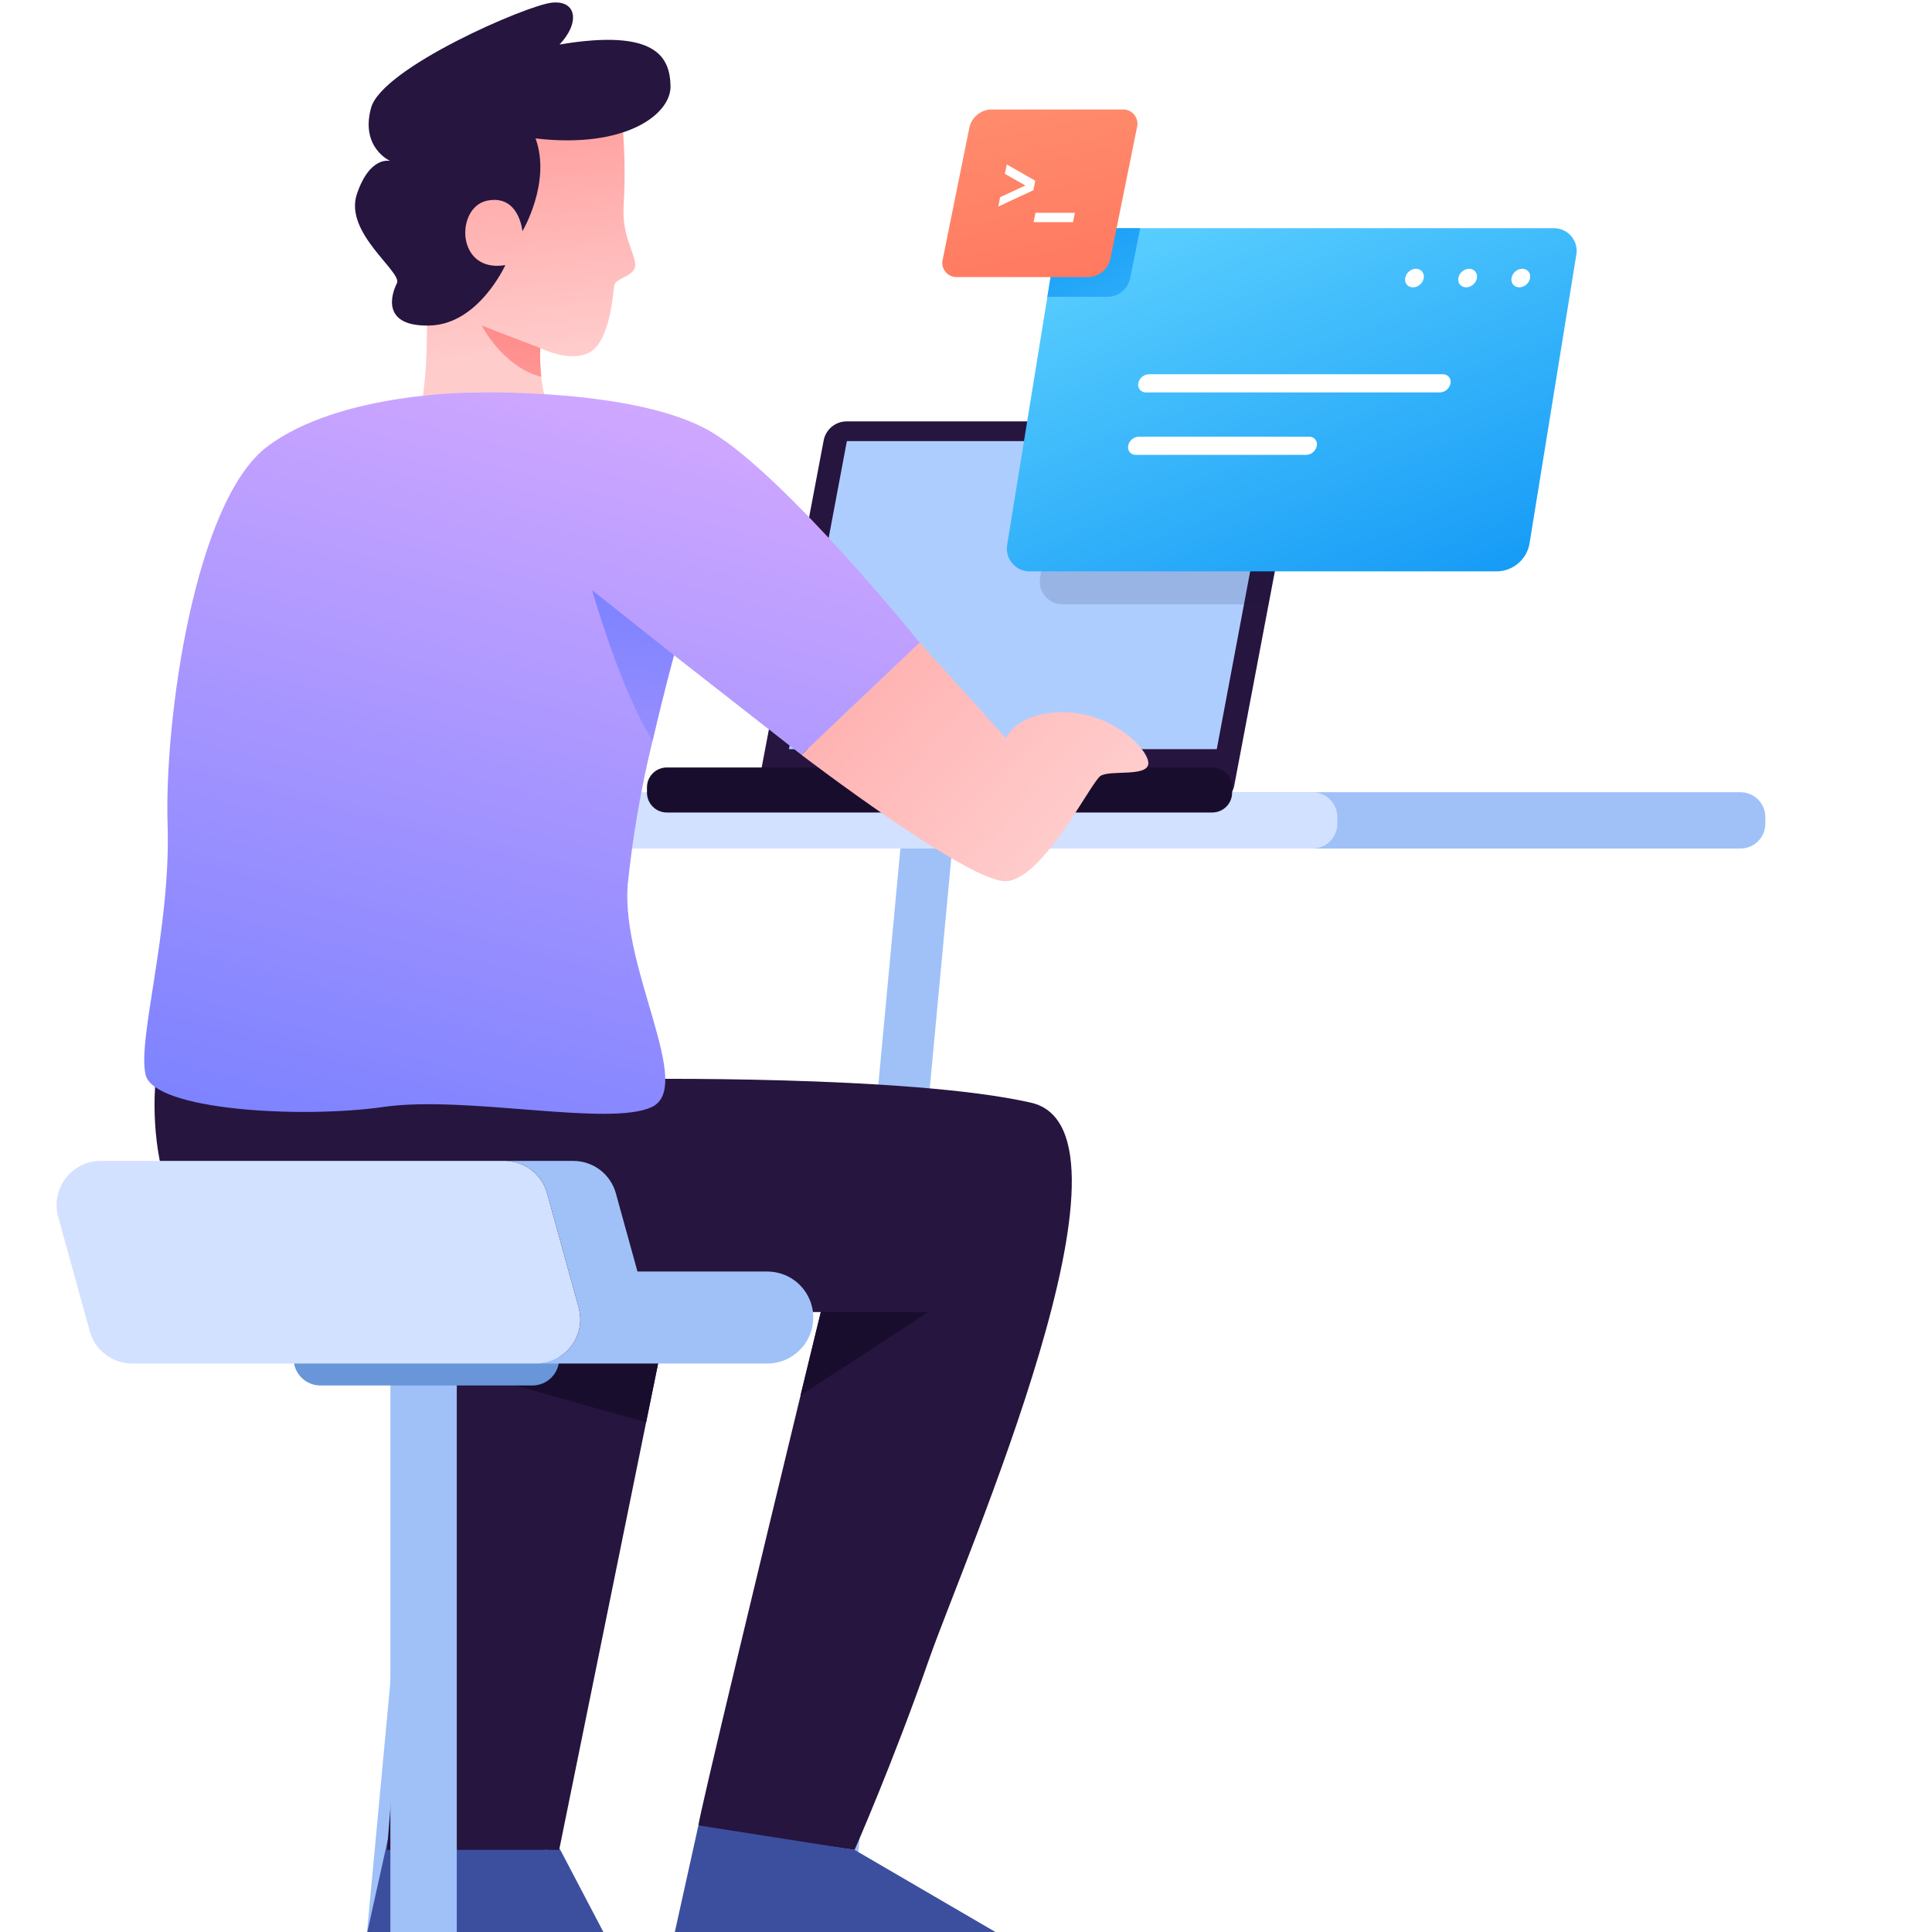 <svg xmlns="http://www.w3.org/2000/svg" xmlns:xlink="http://www.w3.org/1999/xlink" width="1080" zoomAndPan="magnify" viewBox="0 0 810 810" height="1080" preserveAspectRatio="xMidYMid meet" version="1.0"><defs><clipPath id="15da01ace6"><path d="M 422 95 L 662 95 L 662 240 L 422 240 Z M 422 95 " clip-rule="nonzero"/></clipPath><clipPath id="e960e0c1d8"><path d="M 660.816 107.188 L 641.238 228.031 C 641.094 228.812 640.883 229.578 640.609 230.328 C 640.336 231.074 640 231.797 639.602 232.488 C 639.203 233.18 638.75 233.832 638.242 234.445 C 637.734 235.059 637.18 235.625 636.574 236.145 C 635.973 236.668 635.328 237.133 634.645 237.543 C 633.961 237.953 633.25 238.305 632.508 238.594 C 631.766 238.883 631.004 239.109 630.223 239.27 C 629.441 239.43 628.652 239.523 627.859 239.547 L 431.973 239.547 C 431.613 239.559 431.254 239.551 430.895 239.523 C 430.535 239.492 430.176 239.441 429.824 239.375 C 429.469 239.305 429.121 239.215 428.777 239.105 C 428.434 238.996 428.098 238.867 427.77 238.719 C 427.438 238.574 427.117 238.406 426.809 238.223 C 426.5 238.039 426.199 237.84 425.91 237.621 C 425.625 237.406 425.348 237.172 425.09 236.926 C 424.828 236.676 424.582 236.414 424.348 236.137 C 424.117 235.859 423.902 235.57 423.703 235.27 C 423.504 234.969 423.324 234.656 423.16 234.336 C 422.996 234.016 422.852 233.688 422.723 233.348 C 422.598 233.012 422.492 232.664 422.402 232.316 C 422.316 231.965 422.25 231.613 422.203 231.254 C 422.156 230.898 422.129 230.539 422.121 230.176 C 422.113 229.816 422.129 229.457 422.164 229.098 C 422.195 228.738 422.25 228.383 422.324 228.031 L 439.121 124.43 L 441.922 107.188 C 442.066 106.402 442.273 105.637 442.547 104.887 C 442.82 104.141 443.156 103.418 443.555 102.727 C 443.949 102.035 444.402 101.383 444.91 100.766 C 445.418 100.152 445.973 99.586 446.578 99.062 C 447.184 98.543 447.824 98.078 448.508 97.668 C 449.191 97.258 449.906 96.906 450.648 96.617 C 451.391 96.328 452.152 96.105 452.934 95.945 C 453.715 95.785 454.504 95.695 455.301 95.668 L 651.188 95.668 C 651.547 95.656 651.906 95.664 652.266 95.695 C 652.625 95.723 652.984 95.773 653.336 95.844 C 653.691 95.91 654.039 96 654.383 96.109 C 654.727 96.219 655.062 96.348 655.391 96.496 C 655.723 96.641 656.039 96.809 656.352 96.992 C 656.66 97.176 656.961 97.375 657.246 97.594 C 657.535 97.809 657.809 98.043 658.07 98.293 C 658.332 98.539 658.578 98.805 658.809 99.078 C 659.039 99.355 659.254 99.645 659.453 99.945 C 659.652 100.246 659.832 100.559 659.996 100.879 C 660.16 101.203 660.305 101.531 660.43 101.871 C 660.555 102.207 660.664 102.551 660.75 102.902 C 660.836 103.254 660.902 103.605 660.949 103.965 C 660.996 104.32 661.023 104.68 661.027 105.039 C 661.035 105.402 661.02 105.762 660.984 106.121 C 660.949 106.48 660.895 106.836 660.816 107.188 Z M 660.816 107.188 " clip-rule="nonzero"/></clipPath><linearGradient x1="142.347" gradientTransform="matrix(3.339, 0, 0, 3.341, 23.726, 1.032)" y1="18.864" x2="167.794" gradientUnits="userSpaceOnUse" y2="80.86" id="cdb853100f"><stop stop-opacity="1" stop-color="rgb(37.566%, 82.773%, 99.95%)" offset="0"/><stop stop-opacity="1" stop-color="rgb(37.447%, 82.683%, 99.936%)" offset="0.008"/><stop stop-opacity="1" stop-color="rgb(37.207%, 82.503%, 99.91%)" offset="0.016"/><stop stop-opacity="1" stop-color="rgb(36.967%, 82.323%, 99.883%)" offset="0.023"/><stop stop-opacity="1" stop-color="rgb(36.728%, 82.143%, 99.855%)" offset="0.031"/><stop stop-opacity="1" stop-color="rgb(36.488%, 81.963%, 99.828%)" offset="0.039"/><stop stop-opacity="1" stop-color="rgb(36.25%, 81.783%, 99.802%)" offset="0.047"/><stop stop-opacity="1" stop-color="rgb(36.011%, 81.602%, 99.774%)" offset="0.055"/><stop stop-opacity="1" stop-color="rgb(35.771%, 81.422%, 99.747%)" offset="0.062"/><stop stop-opacity="1" stop-color="rgb(35.532%, 81.242%, 99.719%)" offset="0.07"/><stop stop-opacity="1" stop-color="rgb(35.292%, 81.062%, 99.693%)" offset="0.078"/><stop stop-opacity="1" stop-color="rgb(35.054%, 80.882%, 99.666%)" offset="0.086"/><stop stop-opacity="1" stop-color="rgb(34.814%, 80.702%, 99.638%)" offset="0.094"/><stop stop-opacity="1" stop-color="rgb(34.575%, 80.522%, 99.611%)" offset="0.102"/><stop stop-opacity="1" stop-color="rgb(34.335%, 80.342%, 99.585%)" offset="0.109"/><stop stop-opacity="1" stop-color="rgb(34.096%, 80.162%, 99.557%)" offset="0.117"/><stop stop-opacity="1" stop-color="rgb(33.858%, 79.982%, 99.53%)" offset="0.125"/><stop stop-opacity="1" stop-color="rgb(33.618%, 79.802%, 99.503%)" offset="0.133"/><stop stop-opacity="1" stop-color="rgb(33.379%, 79.622%, 99.477%)" offset="0.141"/><stop stop-opacity="1" stop-color="rgb(33.139%, 79.442%, 99.449%)" offset="0.148"/><stop stop-opacity="1" stop-color="rgb(32.899%, 79.262%, 99.422%)" offset="0.156"/><stop stop-opacity="1" stop-color="rgb(32.661%, 79.082%, 99.396%)" offset="0.164"/><stop stop-opacity="1" stop-color="rgb(32.422%, 78.902%, 99.368%)" offset="0.172"/><stop stop-opacity="1" stop-color="rgb(32.182%, 78.722%, 99.341%)" offset="0.18"/><stop stop-opacity="1" stop-color="rgb(31.943%, 78.542%, 99.313%)" offset="0.188"/><stop stop-opacity="1" stop-color="rgb(31.703%, 78.362%, 99.287%)" offset="0.195"/><stop stop-opacity="1" stop-color="rgb(31.464%, 78.181%, 99.26%)" offset="0.203"/><stop stop-opacity="1" stop-color="rgb(31.226%, 78.001%, 99.232%)" offset="0.211"/><stop stop-opacity="1" stop-color="rgb(30.986%, 77.821%, 99.205%)" offset="0.219"/><stop stop-opacity="1" stop-color="rgb(30.746%, 77.641%, 99.179%)" offset="0.227"/><stop stop-opacity="1" stop-color="rgb(30.507%, 77.461%, 99.152%)" offset="0.234"/><stop stop-opacity="1" stop-color="rgb(30.267%, 77.281%, 99.124%)" offset="0.242"/><stop stop-opacity="1" stop-color="rgb(30.029%, 77.101%, 99.097%)" offset="0.25"/><stop stop-opacity="1" stop-color="rgb(29.79%, 76.921%, 99.071%)" offset="0.258"/><stop stop-opacity="1" stop-color="rgb(29.55%, 76.741%, 99.043%)" offset="0.266"/><stop stop-opacity="1" stop-color="rgb(29.311%, 76.561%, 99.016%)" offset="0.273"/><stop stop-opacity="1" stop-color="rgb(29.071%, 76.381%, 98.988%)" offset="0.281"/><stop stop-opacity="1" stop-color="rgb(28.833%, 76.201%, 98.962%)" offset="0.289"/><stop stop-opacity="1" stop-color="rgb(28.593%, 76.021%, 98.935%)" offset="0.297"/><stop stop-opacity="1" stop-color="rgb(28.354%, 75.841%, 98.907%)" offset="0.305"/><stop stop-opacity="1" stop-color="rgb(28.114%, 75.661%, 98.88%)" offset="0.312"/><stop stop-opacity="1" stop-color="rgb(27.875%, 75.481%, 98.854%)" offset="0.32"/><stop stop-opacity="1" stop-color="rgb(27.637%, 75.301%, 98.827%)" offset="0.328"/><stop stop-opacity="1" stop-color="rgb(27.397%, 75.121%, 98.799%)" offset="0.336"/><stop stop-opacity="1" stop-color="rgb(27.158%, 74.94%, 98.772%)" offset="0.344"/><stop stop-opacity="1" stop-color="rgb(26.918%, 74.76%, 98.746%)" offset="0.352"/><stop stop-opacity="1" stop-color="rgb(26.678%, 74.58%, 98.718%)" offset="0.359"/><stop stop-opacity="1" stop-color="rgb(26.44%, 74.4%, 98.691%)" offset="0.367"/><stop stop-opacity="1" stop-color="rgb(26.201%, 74.22%, 98.663%)" offset="0.375"/><stop stop-opacity="1" stop-color="rgb(25.961%, 74.04%, 98.637%)" offset="0.383"/><stop stop-opacity="1" stop-color="rgb(25.722%, 73.86%, 98.61%)" offset="0.391"/><stop stop-opacity="1" stop-color="rgb(25.482%, 73.68%, 98.582%)" offset="0.398"/><stop stop-opacity="1" stop-color="rgb(25.244%, 73.5%, 98.555%)" offset="0.405"/><stop stop-opacity="1" stop-color="rgb(25.125%, 73.41%, 98.543%)" offset="0.406"/><stop stop-opacity="1" stop-color="rgb(25.005%, 73.318%, 98.529%)" offset="0.414"/><stop stop-opacity="1" stop-color="rgb(24.765%, 73.138%, 98.502%)" offset="0.422"/><stop stop-opacity="1" stop-color="rgb(24.525%, 72.958%, 98.474%)" offset="0.43"/><stop stop-opacity="1" stop-color="rgb(24.286%, 72.778%, 98.447%)" offset="0.438"/><stop stop-opacity="1" stop-color="rgb(24.048%, 72.598%, 98.421%)" offset="0.445"/><stop stop-opacity="1" stop-color="rgb(23.808%, 72.418%, 98.393%)" offset="0.453"/><stop stop-opacity="1" stop-color="rgb(23.569%, 72.238%, 98.366%)" offset="0.461"/><stop stop-opacity="1" stop-color="rgb(23.329%, 72.058%, 98.34%)" offset="0.469"/><stop stop-opacity="1" stop-color="rgb(23.09%, 71.878%, 98.312%)" offset="0.477"/><stop stop-opacity="1" stop-color="rgb(22.852%, 71.698%, 98.285%)" offset="0.484"/><stop stop-opacity="1" stop-color="rgb(22.612%, 71.518%, 98.257%)" offset="0.492"/><stop stop-opacity="1" stop-color="rgb(22.372%, 71.338%, 98.232%)" offset="0.5"/><stop stop-opacity="1" stop-color="rgb(22.133%, 71.158%, 98.204%)" offset="0.508"/><stop stop-opacity="1" stop-color="rgb(21.893%, 70.978%, 98.177%)" offset="0.516"/><stop stop-opacity="1" stop-color="rgb(21.655%, 70.798%, 98.149%)" offset="0.523"/><stop stop-opacity="1" stop-color="rgb(21.416%, 70.618%, 98.123%)" offset="0.531"/><stop stop-opacity="1" stop-color="rgb(21.176%, 70.438%, 98.096%)" offset="0.539"/><stop stop-opacity="1" stop-color="rgb(20.937%, 70.258%, 98.068%)" offset="0.547"/><stop stop-opacity="1" stop-color="rgb(20.697%, 70.078%, 98.041%)" offset="0.555"/><stop stop-opacity="1" stop-color="rgb(20.457%, 69.897%, 98.015%)" offset="0.562"/><stop stop-opacity="1" stop-color="rgb(20.219%, 69.717%, 97.987%)" offset="0.57"/><stop stop-opacity="1" stop-color="rgb(19.98%, 69.537%, 97.96%)" offset="0.578"/><stop stop-opacity="1" stop-color="rgb(19.74%, 69.357%, 97.932%)" offset="0.586"/><stop stop-opacity="1" stop-color="rgb(19.501%, 69.177%, 97.906%)" offset="0.594"/><stop stop-opacity="1" stop-color="rgb(19.261%, 68.997%, 97.879%)" offset="0.595"/><stop stop-opacity="1" stop-color="rgb(19.142%, 68.907%, 97.865%)" offset="0.602"/><stop stop-opacity="1" stop-color="rgb(19.023%, 68.817%, 97.852%)" offset="0.609"/><stop stop-opacity="1" stop-color="rgb(18.784%, 68.637%, 97.824%)" offset="0.617"/><stop stop-opacity="1" stop-color="rgb(18.544%, 68.457%, 97.798%)" offset="0.625"/><stop stop-opacity="1" stop-color="rgb(18.304%, 68.277%, 97.771%)" offset="0.633"/><stop stop-opacity="1" stop-color="rgb(18.065%, 68.097%, 97.743%)" offset="0.641"/><stop stop-opacity="1" stop-color="rgb(17.827%, 67.917%, 97.716%)" offset="0.648"/><stop stop-opacity="1" stop-color="rgb(17.587%, 67.737%, 97.69%)" offset="0.656"/><stop stop-opacity="1" stop-color="rgb(17.348%, 67.557%, 97.662%)" offset="0.664"/><stop stop-opacity="1" stop-color="rgb(17.108%, 67.377%, 97.635%)" offset="0.672"/><stop stop-opacity="1" stop-color="rgb(16.869%, 67.197%, 97.607%)" offset="0.68"/><stop stop-opacity="1" stop-color="rgb(16.631%, 67.017%, 97.581%)" offset="0.688"/><stop stop-opacity="1" stop-color="rgb(16.391%, 66.837%, 97.554%)" offset="0.695"/><stop stop-opacity="1" stop-color="rgb(16.151%, 66.656%, 97.527%)" offset="0.703"/><stop stop-opacity="1" stop-color="rgb(15.912%, 66.476%, 97.499%)" offset="0.711"/><stop stop-opacity="1" stop-color="rgb(15.672%, 66.296%, 97.473%)" offset="0.719"/><stop stop-opacity="1" stop-color="rgb(15.434%, 66.116%, 97.446%)" offset="0.727"/><stop stop-opacity="1" stop-color="rgb(15.195%, 65.936%, 97.418%)" offset="0.734"/><stop stop-opacity="1" stop-color="rgb(14.955%, 65.756%, 97.391%)" offset="0.742"/><stop stop-opacity="1" stop-color="rgb(14.716%, 65.576%, 97.365%)" offset="0.75"/><stop stop-opacity="1" stop-color="rgb(14.476%, 65.396%, 97.337%)" offset="0.758"/><stop stop-opacity="1" stop-color="rgb(14.238%, 65.216%, 97.31%)" offset="0.766"/><stop stop-opacity="1" stop-color="rgb(13.998%, 65.036%, 97.284%)" offset="0.773"/><stop stop-opacity="1" stop-color="rgb(13.759%, 64.856%, 97.256%)" offset="0.781"/><stop stop-opacity="1" stop-color="rgb(13.519%, 64.676%, 97.229%)" offset="0.789"/><stop stop-opacity="1" stop-color="rgb(13.28%, 64.496%, 97.202%)" offset="0.797"/><stop stop-opacity="1" stop-color="rgb(13.042%, 64.316%, 97.176%)" offset="0.805"/><stop stop-opacity="1" stop-color="rgb(12.802%, 64.136%, 97.148%)" offset="0.812"/><stop stop-opacity="1" stop-color="rgb(12.563%, 63.956%, 97.121%)" offset="0.82"/><stop stop-opacity="1" stop-color="rgb(12.323%, 63.776%, 97.093%)" offset="0.828"/><stop stop-opacity="1" stop-color="rgb(12.083%, 63.596%, 97.067%)" offset="0.836"/><stop stop-opacity="1" stop-color="rgb(11.845%, 63.416%, 97.04%)" offset="0.844"/><stop stop-opacity="1" stop-color="rgb(11.606%, 63.235%, 97.012%)" offset="0.852"/><stop stop-opacity="1" stop-color="rgb(11.366%, 63.055%, 96.985%)" offset="0.859"/><stop stop-opacity="1" stop-color="rgb(11.127%, 62.875%, 96.959%)" offset="0.867"/><stop stop-opacity="1" stop-color="rgb(10.887%, 62.695%, 96.931%)" offset="0.875"/><stop stop-opacity="1" stop-color="rgb(10.649%, 62.515%, 96.904%)" offset="0.883"/><stop stop-opacity="1" stop-color="rgb(10.41%, 62.335%, 96.877%)" offset="0.891"/><stop stop-opacity="1" stop-color="rgb(10.17%, 62.155%, 96.851%)" offset="0.898"/><stop stop-opacity="1" stop-color="rgb(9.93%, 61.974%, 96.823%)" offset="0.906"/><stop stop-opacity="1" stop-color="rgb(9.691%, 61.794%, 96.796%)" offset="0.914"/><stop stop-opacity="1" stop-color="rgb(9.451%, 61.613%, 96.768%)" offset="0.922"/><stop stop-opacity="1" stop-color="rgb(9.213%, 61.433%, 96.742%)" offset="0.93"/><stop stop-opacity="1" stop-color="rgb(8.974%, 61.253%, 96.715%)" offset="0.938"/><stop stop-opacity="1" stop-color="rgb(8.734%, 61.073%, 96.687%)" offset="0.945"/><stop stop-opacity="1" stop-color="rgb(8.495%, 60.893%, 96.66%)" offset="0.953"/><stop stop-opacity="1" stop-color="rgb(8.255%, 60.713%, 96.634%)" offset="0.961"/><stop stop-opacity="1" stop-color="rgb(8.017%, 60.533%, 96.606%)" offset="0.969"/><stop stop-opacity="1" stop-color="rgb(7.777%, 60.353%, 96.579%)" offset="0.977"/><stop stop-opacity="1" stop-color="rgb(7.538%, 60.173%, 96.552%)" offset="0.984"/><stop stop-opacity="1" stop-color="rgb(7.298%, 59.993%, 96.526%)" offset="0.992"/><stop stop-opacity="1" stop-color="rgb(7.059%, 59.813%, 96.498%)" offset="1"/></linearGradient><clipPath id="82cc0653f6"><path d="M 439 95 L 479 95 L 479 125 L 439 125 Z M 439 95 " clip-rule="nonzero"/></clipPath><clipPath id="5ea20710aa"><path d="M 478.059 95.668 L 473.766 116.879 C 473.648 117.395 473.488 117.898 473.289 118.391 C 473.09 118.883 472.852 119.352 472.574 119.805 C 472.297 120.254 471.984 120.684 471.637 121.082 C 471.293 121.484 470.914 121.852 470.508 122.191 C 470.102 122.531 469.668 122.832 469.211 123.102 C 468.754 123.371 468.277 123.598 467.785 123.789 C 467.289 123.98 466.785 124.129 466.266 124.234 C 465.746 124.344 465.223 124.406 464.691 124.43 L 439.121 124.43 L 441.922 107.188 C 442.066 106.402 442.273 105.637 442.547 104.887 C 442.82 104.141 443.156 103.418 443.555 102.727 C 443.949 102.035 444.402 101.383 444.91 100.766 C 445.418 100.152 445.973 99.586 446.578 99.062 C 447.184 98.543 447.824 98.078 448.508 97.668 C 449.191 97.258 449.906 96.906 450.648 96.617 C 451.391 96.328 452.152 96.105 452.934 95.945 C 453.715 95.785 454.504 95.695 455.301 95.668 Z M 478.059 95.668 " clip-rule="nonzero"/></clipPath><linearGradient x1="133.271" gradientTransform="matrix(3.339, 0, 0, 3.341, 23.726, 1.032)" y1="38.406" x2="127.169" gradientUnits="userSpaceOnUse" y2="26.86" id="576af6bb4c"><stop stop-opacity="1" stop-color="rgb(17.686%, 67.81%, 97.701%)" offset="0"/><stop stop-opacity="1" stop-color="rgb(17.545%, 67.703%, 97.684%)" offset="0.031"/><stop stop-opacity="1" stop-color="rgb(17.261%, 67.49%, 97.652%)" offset="0.062"/><stop stop-opacity="1" stop-color="rgb(16.977%, 67.278%, 97.62%)" offset="0.094"/><stop stop-opacity="1" stop-color="rgb(16.693%, 67.064%, 97.588%)" offset="0.125"/><stop stop-opacity="1" stop-color="rgb(16.409%, 66.85%, 97.556%)" offset="0.156"/><stop stop-opacity="1" stop-color="rgb(16.125%, 66.637%, 97.523%)" offset="0.188"/><stop stop-opacity="1" stop-color="rgb(15.842%, 66.423%, 97.491%)" offset="0.219"/><stop stop-opacity="1" stop-color="rgb(15.558%, 66.209%, 97.459%)" offset="0.25"/><stop stop-opacity="1" stop-color="rgb(15.274%, 65.996%, 97.427%)" offset="0.281"/><stop stop-opacity="1" stop-color="rgb(14.99%, 65.782%, 97.395%)" offset="0.312"/><stop stop-opacity="1" stop-color="rgb(14.706%, 65.569%, 97.363%)" offset="0.344"/><stop stop-opacity="1" stop-color="rgb(14.423%, 65.355%, 97.331%)" offset="0.375"/><stop stop-opacity="1" stop-color="rgb(14.139%, 65.141%, 97.299%)" offset="0.406"/><stop stop-opacity="1" stop-color="rgb(13.855%, 64.928%, 97.267%)" offset="0.417"/><stop stop-opacity="1" stop-color="rgb(13.713%, 64.821%, 97.25%)" offset="0.438"/><stop stop-opacity="1" stop-color="rgb(13.571%, 64.714%, 97.234%)" offset="0.469"/><stop stop-opacity="1" stop-color="rgb(13.287%, 64.5%, 97.202%)" offset="0.5"/><stop stop-opacity="1" stop-color="rgb(13.004%, 64.287%, 97.169%)" offset="0.531"/><stop stop-opacity="1" stop-color="rgb(12.72%, 64.073%, 97.137%)" offset="0.562"/><stop stop-opacity="1" stop-color="rgb(12.436%, 63.86%, 97.105%)" offset="0.583"/><stop stop-opacity="1" stop-color="rgb(12.294%, 63.753%, 97.09%)" offset="0.594"/><stop stop-opacity="1" stop-color="rgb(12.152%, 63.646%, 97.073%)" offset="0.625"/><stop stop-opacity="1" stop-color="rgb(11.868%, 63.432%, 97.041%)" offset="0.656"/><stop stop-opacity="1" stop-color="rgb(11.584%, 63.219%, 97.009%)" offset="0.688"/><stop stop-opacity="1" stop-color="rgb(11.301%, 63.005%, 96.977%)" offset="0.719"/><stop stop-opacity="1" stop-color="rgb(11.017%, 62.791%, 96.945%)" offset="0.75"/><stop stop-opacity="1" stop-color="rgb(10.733%, 62.578%, 96.913%)" offset="0.781"/><stop stop-opacity="1" stop-color="rgb(10.449%, 62.364%, 96.881%)" offset="0.812"/><stop stop-opacity="1" stop-color="rgb(10.165%, 62.151%, 96.849%)" offset="0.844"/><stop stop-opacity="1" stop-color="rgb(9.882%, 61.937%, 96.817%)" offset="0.875"/><stop stop-opacity="1" stop-color="rgb(9.598%, 61.723%, 96.785%)" offset="0.906"/><stop stop-opacity="1" stop-color="rgb(9.314%, 61.51%, 96.753%)" offset="0.938"/><stop stop-opacity="1" stop-color="rgb(9.032%, 61.296%, 96.721%)" offset="0.969"/><stop stop-opacity="1" stop-color="rgb(8.748%, 61.082%, 96.689%)" offset="1"/></linearGradient><clipPath id="306679df49"><path d="M 335 269 L 482 269 L 482 370 L 335 370 Z M 335 269 " clip-rule="nonzero"/></clipPath><clipPath id="44b2e371ea"><path d="M 385.535 269.383 L 421.746 309.492 C 421.746 309.492 426.227 298.168 446.746 298.641 C 467.266 299.109 482.145 314.922 481.422 320.355 C 480.703 325.785 465.395 322.715 461.387 325.309 C 457.379 327.906 437.344 368.738 421.758 369.441 C 406.172 370.141 335.996 316.457 335.996 316.457 " clip-rule="nonzero"/></clipPath><linearGradient x1="135.236" gradientTransform="matrix(3.339, 0, 0, 3.341, 23.726, 1.032)" y1="112.703" x2="96.503" gradientUnits="userSpaceOnUse" y2="77.074" id="f245b3ca9b"><stop stop-opacity="1" stop-color="rgb(100%, 79.999%, 79.999%)" offset="0"/><stop stop-opacity="1" stop-color="rgb(100%, 79.999%, 79.999%)" offset="0.125"/><stop stop-opacity="1" stop-color="rgb(100%, 79.999%, 79.999%)" offset="0.188"/><stop stop-opacity="1" stop-color="rgb(100%, 79.843%, 79.837%)" offset="0.219"/><stop stop-opacity="1" stop-color="rgb(100%, 79.564%, 79.55%)" offset="0.234"/><stop stop-opacity="1" stop-color="rgb(100%, 79.318%, 79.298%)" offset="0.25"/><stop stop-opacity="1" stop-color="rgb(100%, 79.073%, 79.045%)" offset="0.266"/><stop stop-opacity="1" stop-color="rgb(100%, 78.827%, 78.792%)" offset="0.281"/><stop stop-opacity="1" stop-color="rgb(100%, 78.581%, 78.539%)" offset="0.297"/><stop stop-opacity="1" stop-color="rgb(100%, 78.336%, 78.287%)" offset="0.312"/><stop stop-opacity="1" stop-color="rgb(100%, 78.09%, 78.033%)" offset="0.328"/><stop stop-opacity="1" stop-color="rgb(100%, 77.844%, 77.78%)" offset="0.344"/><stop stop-opacity="1" stop-color="rgb(100%, 77.599%, 77.527%)" offset="0.359"/><stop stop-opacity="1" stop-color="rgb(100%, 77.353%, 77.275%)" offset="0.375"/><stop stop-opacity="1" stop-color="rgb(100%, 77.107%, 77.022%)" offset="0.388"/><stop stop-opacity="1" stop-color="rgb(100%, 76.985%, 76.895%)" offset="0.391"/><stop stop-opacity="1" stop-color="rgb(100%, 76.862%, 76.768%)" offset="0.406"/><stop stop-opacity="1" stop-color="rgb(100%, 76.616%, 76.515%)" offset="0.422"/><stop stop-opacity="1" stop-color="rgb(100%, 76.37%, 76.263%)" offset="0.438"/><stop stop-opacity="1" stop-color="rgb(100%, 76.126%, 76.01%)" offset="0.453"/><stop stop-opacity="1" stop-color="rgb(100%, 75.88%, 75.757%)" offset="0.469"/><stop stop-opacity="1" stop-color="rgb(100%, 75.635%, 75.504%)" offset="0.484"/><stop stop-opacity="1" stop-color="rgb(100%, 75.389%, 75.252%)" offset="0.5"/><stop stop-opacity="1" stop-color="rgb(100%, 75.143%, 74.998%)" offset="0.516"/><stop stop-opacity="1" stop-color="rgb(100%, 74.898%, 74.745%)" offset="0.531"/><stop stop-opacity="1" stop-color="rgb(100%, 74.652%, 74.492%)" offset="0.547"/><stop stop-opacity="1" stop-color="rgb(100%, 74.406%, 74.24%)" offset="0.562"/><stop stop-opacity="1" stop-color="rgb(100%, 74.161%, 73.987%)" offset="0.578"/><stop stop-opacity="1" stop-color="rgb(100%, 73.915%, 73.734%)" offset="0.594"/><stop stop-opacity="1" stop-color="rgb(100%, 73.669%, 73.48%)" offset="0.609"/><stop stop-opacity="1" stop-color="rgb(100%, 73.424%, 73.227%)" offset="0.612"/><stop stop-opacity="1" stop-color="rgb(100%, 73.302%, 73.102%)" offset="0.625"/><stop stop-opacity="1" stop-color="rgb(100%, 73.178%, 72.975%)" offset="0.641"/><stop stop-opacity="1" stop-color="rgb(100%, 72.932%, 72.722%)" offset="0.656"/><stop stop-opacity="1" stop-color="rgb(100%, 72.687%, 72.469%)" offset="0.672"/><stop stop-opacity="1" stop-color="rgb(100%, 72.443%, 72.215%)" offset="0.688"/><stop stop-opacity="1" stop-color="rgb(100%, 72.197%, 71.964%)" offset="0.703"/><stop stop-opacity="1" stop-color="rgb(100%, 71.951%, 71.71%)" offset="0.719"/><stop stop-opacity="1" stop-color="rgb(100%, 71.706%, 71.457%)" offset="0.734"/><stop stop-opacity="1" stop-color="rgb(100%, 71.46%, 71.204%)" offset="0.75"/><stop stop-opacity="1" stop-color="rgb(100%, 71.214%, 70.952%)" offset="0.766"/><stop stop-opacity="1" stop-color="rgb(100%, 70.969%, 70.699%)" offset="0.781"/><stop stop-opacity="1" stop-color="rgb(100%, 70.723%, 70.445%)" offset="0.797"/><stop stop-opacity="1" stop-color="rgb(100%, 70.477%, 70.192%)" offset="0.812"/><stop stop-opacity="1" stop-color="rgb(100%, 70.232%, 69.94%)" offset="0.828"/><stop stop-opacity="1" stop-color="rgb(100%, 69.986%, 69.687%)" offset="0.844"/><stop stop-opacity="1" stop-color="rgb(100%, 69.74%, 69.434%)" offset="0.859"/><stop stop-opacity="1" stop-color="rgb(100%, 69.495%, 69.18%)" offset="0.875"/><stop stop-opacity="1" stop-color="rgb(100%, 69.249%, 68.929%)" offset="0.891"/><stop stop-opacity="1" stop-color="rgb(100%, 69.003%, 68.675%)" offset="0.906"/><stop stop-opacity="1" stop-color="rgb(100%, 68.758%, 68.422%)" offset="0.922"/><stop stop-opacity="1" stop-color="rgb(100%, 68.513%, 68.169%)" offset="0.938"/><stop stop-opacity="1" stop-color="rgb(100%, 68.268%, 67.917%)" offset="0.953"/><stop stop-opacity="1" stop-color="rgb(100%, 68.022%, 67.664%)" offset="0.969"/><stop stop-opacity="1" stop-color="rgb(100%, 67.776%, 67.41%)" offset="0.984"/><stop stop-opacity="1" stop-color="rgb(100%, 67.531%, 67.157%)" offset="1"/></linearGradient><clipPath id="0f32661342"><path d="M 176 41 L 267 41 L 267 173 L 176 173 Z M 176 41 " clip-rule="nonzero"/></clipPath><clipPath id="1268f4132a"><path d="M 266.316 110.98 C 266.473 115.992 257.938 116.324 257.48 119.84 C 257.023 123.355 255.652 142.891 247.414 147.609 C 239.176 152.324 226.508 145.938 226.508 145.938 C 226.344 149.973 226.488 153.996 226.945 158.012 C 227.371 162.918 228.551 167.641 230.477 172.172 L 176.773 169.598 C 181.359 142.582 177.547 101.984 177.547 101.984 L 208.199 56.977 C 208.199 56.977 239.793 41.562 240.258 41.562 C 240.727 41.562 260.391 46.574 260.391 46.574 C 261.898 59.816 262.254 73.094 261.465 86.398 C 260.676 98.785 266.168 105.977 266.316 110.98 Z M 266.316 110.98 " clip-rule="nonzero"/></clipPath><linearGradient x1="60.433" gradientTransform="matrix(3.339, 0, 0, 3.341, 23.726, 1.032)" y1="52.476" x2="56.217" gradientUnits="userSpaceOnUse" y2="11.074" id="72a1bbef4a"><stop stop-opacity="1" stop-color="rgb(100%, 79.999%, 79.999%)" offset="0"/><stop stop-opacity="1" stop-color="rgb(100%, 79.999%, 79.999%)" offset="0.065"/><stop stop-opacity="1" stop-color="rgb(100%, 79.999%, 79.999%)" offset="0.125"/><stop stop-opacity="1" stop-color="rgb(100%, 79.999%, 79.999%)" offset="0.188"/><stop stop-opacity="1" stop-color="rgb(100%, 79.819%, 79.814%)" offset="0.203"/><stop stop-opacity="1" stop-color="rgb(100%, 79.451%, 79.436%)" offset="0.219"/><stop stop-opacity="1" stop-color="rgb(100%, 79.074%, 79.047%)" offset="0.234"/><stop stop-opacity="1" stop-color="rgb(100%, 78.697%, 78.658%)" offset="0.25"/><stop stop-opacity="1" stop-color="rgb(100%, 78.319%, 78.268%)" offset="0.266"/><stop stop-opacity="1" stop-color="rgb(100%, 77.942%, 77.881%)" offset="0.281"/><stop stop-opacity="1" stop-color="rgb(100%, 77.565%, 77.492%)" offset="0.297"/><stop stop-opacity="1" stop-color="rgb(100%, 77.187%, 77.103%)" offset="0.312"/><stop stop-opacity="1" stop-color="rgb(100%, 76.81%, 76.714%)" offset="0.328"/><stop stop-opacity="1" stop-color="rgb(100%, 76.433%, 76.326%)" offset="0.344"/><stop stop-opacity="1" stop-color="rgb(100%, 76.054%, 75.937%)" offset="0.359"/><stop stop-opacity="1" stop-color="rgb(100%, 75.677%, 75.548%)" offset="0.375"/><stop stop-opacity="1" stop-color="rgb(100%, 75.301%, 75.16%)" offset="0.391"/><stop stop-opacity="1" stop-color="rgb(100%, 74.924%, 74.771%)" offset="0.406"/><stop stop-opacity="1" stop-color="rgb(100%, 74.545%, 74.382%)" offset="0.422"/><stop stop-opacity="1" stop-color="rgb(100%, 74.168%, 73.993%)" offset="0.438"/><stop stop-opacity="1" stop-color="rgb(100%, 73.792%, 73.605%)" offset="0.453"/><stop stop-opacity="1" stop-color="rgb(100%, 73.413%, 73.216%)" offset="0.469"/><stop stop-opacity="1" stop-color="rgb(100%, 73.036%, 72.827%)" offset="0.484"/><stop stop-opacity="1" stop-color="rgb(100%, 72.659%, 72.438%)" offset="0.5"/><stop stop-opacity="1" stop-color="rgb(100%, 72.281%, 72.05%)" offset="0.516"/><stop stop-opacity="1" stop-color="rgb(100%, 71.904%, 71.661%)" offset="0.531"/><stop stop-opacity="1" stop-color="rgb(100%, 71.527%, 71.272%)" offset="0.547"/><stop stop-opacity="1" stop-color="rgb(100%, 71.149%, 70.885%)" offset="0.562"/><stop stop-opacity="1" stop-color="rgb(100%, 70.772%, 70.496%)" offset="0.578"/><stop stop-opacity="1" stop-color="rgb(100%, 70.395%, 70.107%)" offset="0.594"/><stop stop-opacity="1" stop-color="rgb(100%, 70.016%, 69.717%)" offset="0.609"/><stop stop-opacity="1" stop-color="rgb(100%, 69.64%, 69.33%)" offset="0.625"/><stop stop-opacity="1" stop-color="rgb(100%, 69.263%, 68.941%)" offset="0.641"/><stop stop-opacity="1" stop-color="rgb(100%, 68.884%, 68.552%)" offset="0.656"/><stop stop-opacity="1" stop-color="rgb(100%, 68.507%, 68.163%)" offset="0.672"/><stop stop-opacity="1" stop-color="rgb(100%, 68.13%, 67.775%)" offset="0.688"/><stop stop-opacity="1" stop-color="rgb(100%, 67.752%, 67.386%)" offset="0.703"/><stop stop-opacity="1" stop-color="rgb(100%, 67.375%, 66.997%)" offset="0.719"/><stop stop-opacity="1" stop-color="rgb(100%, 66.998%, 66.608%)" offset="0.734"/><stop stop-opacity="1" stop-color="rgb(100%, 66.62%, 66.22%)" offset="0.75"/><stop stop-opacity="1" stop-color="rgb(100%, 66.243%, 65.831%)" offset="0.766"/><stop stop-opacity="1" stop-color="rgb(100%, 65.866%, 65.442%)" offset="0.781"/><stop stop-opacity="1" stop-color="rgb(100%, 65.488%, 65.054%)" offset="0.797"/><stop stop-opacity="1" stop-color="rgb(100%, 65.111%, 64.665%)" offset="0.812"/><stop stop-opacity="1" stop-color="rgb(100%, 64.734%, 64.276%)" offset="0.828"/><stop stop-opacity="1" stop-color="rgb(100%, 64.357%, 63.887%)" offset="0.844"/><stop stop-opacity="1" stop-color="rgb(100%, 63.979%, 63.499%)" offset="0.859"/><stop stop-opacity="1" stop-color="rgb(100%, 63.602%, 63.11%)" offset="0.875"/><stop stop-opacity="1" stop-color="rgb(100%, 63.225%, 62.721%)" offset="0.891"/><stop stop-opacity="1" stop-color="rgb(100%, 62.846%, 62.332%)" offset="0.906"/><stop stop-opacity="1" stop-color="rgb(100%, 62.469%, 61.945%)" offset="0.922"/><stop stop-opacity="1" stop-color="rgb(100%, 62.093%, 61.555%)" offset="0.935"/><stop stop-opacity="1" stop-color="rgb(100%, 61.903%, 61.362%)" offset="0.938"/><stop stop-opacity="1" stop-color="rgb(100%, 61.714%, 61.166%)" offset="0.953"/><stop stop-opacity="1" stop-color="rgb(100%, 61.337%, 60.777%)" offset="0.969"/><stop stop-opacity="1" stop-color="rgb(100%, 60.96%, 60.39%)" offset="0.984"/><stop stop-opacity="1" stop-color="rgb(100%, 60.582%, 60.001%)" offset="1"/></linearGradient><clipPath id="a82d302f7c"><path d="M 201 136 L 227 136 L 227 159 L 201 159 Z M 201 136 " clip-rule="nonzero"/></clipPath><clipPath id="b503bcf608"><path d="M 226.945 158.016 C 210.742 153.805 201.977 136.492 201.977 136.492 L 226.508 145.941 C 226.344 149.977 226.488 154 226.945 158.016 Z M 226.945 158.016 " clip-rule="nonzero"/></clipPath><linearGradient x1="56.055" gradientTransform="matrix(3.339, 0, 0, 3.341, 23.726, 1.032)" y1="47.71" x2="58.176" gradientUnits="userSpaceOnUse" y2="39.827" id="f5ecf04bc8"><stop stop-opacity="1" stop-color="rgb(100%, 59.842%, 59.239%)" offset="0"/><stop stop-opacity="1" stop-color="rgb(100%, 59.744%, 59.137%)" offset="0.031"/><stop stop-opacity="1" stop-color="rgb(100%, 59.547%, 58.934%)" offset="0.062"/><stop stop-opacity="1" stop-color="rgb(100%, 59.351%, 58.733%)" offset="0.094"/><stop stop-opacity="1" stop-color="rgb(100%, 59.155%, 58.53%)" offset="0.125"/><stop stop-opacity="1" stop-color="rgb(100%, 58.958%, 58.328%)" offset="0.156"/><stop stop-opacity="1" stop-color="rgb(100%, 58.762%, 58.125%)" offset="0.188"/><stop stop-opacity="1" stop-color="rgb(100%, 58.565%, 57.924%)" offset="0.219"/><stop stop-opacity="1" stop-color="rgb(100%, 58.369%, 57.721%)" offset="0.238"/><stop stop-opacity="1" stop-color="rgb(100%, 58.272%, 57.62%)" offset="0.25"/><stop stop-opacity="1" stop-color="rgb(100%, 58.173%, 57.518%)" offset="0.281"/><stop stop-opacity="1" stop-color="rgb(100%, 57.976%, 57.317%)" offset="0.312"/><stop stop-opacity="1" stop-color="rgb(100%, 57.78%, 57.114%)" offset="0.344"/><stop stop-opacity="1" stop-color="rgb(100%, 57.584%, 56.912%)" offset="0.375"/><stop stop-opacity="1" stop-color="rgb(100%, 57.387%, 56.709%)" offset="0.406"/><stop stop-opacity="1" stop-color="rgb(100%, 57.19%, 56.508%)" offset="0.438"/><stop stop-opacity="1" stop-color="rgb(100%, 56.995%, 56.305%)" offset="0.469"/><stop stop-opacity="1" stop-color="rgb(100%, 56.798%, 56.104%)" offset="0.5"/><stop stop-opacity="1" stop-color="rgb(100%, 56.601%, 55.901%)" offset="0.531"/><stop stop-opacity="1" stop-color="rgb(100%, 56.406%, 55.698%)" offset="0.562"/><stop stop-opacity="1" stop-color="rgb(100%, 56.209%, 55.496%)" offset="0.594"/><stop stop-opacity="1" stop-color="rgb(100%, 56.012%, 55.293%)" offset="0.625"/><stop stop-opacity="1" stop-color="rgb(100%, 55.815%, 55.092%)" offset="0.656"/><stop stop-opacity="1" stop-color="rgb(100%, 55.62%, 54.889%)" offset="0.688"/><stop stop-opacity="1" stop-color="rgb(100%, 55.423%, 54.688%)" offset="0.719"/><stop stop-opacity="1" stop-color="rgb(100%, 55.226%, 54.485%)" offset="0.75"/><stop stop-opacity="1" stop-color="rgb(100%, 55.031%, 54.282%)" offset="0.762"/><stop stop-opacity="1" stop-color="rgb(100%, 54.933%, 54.181%)" offset="0.781"/><stop stop-opacity="1" stop-color="rgb(100%, 54.834%, 54.08%)" offset="0.812"/><stop stop-opacity="1" stop-color="rgb(100%, 54.637%, 53.877%)" offset="0.844"/><stop stop-opacity="1" stop-color="rgb(100%, 54.442%, 53.676%)" offset="0.875"/><stop stop-opacity="1" stop-color="rgb(100%, 54.245%, 53.473%)" offset="0.906"/><stop stop-opacity="1" stop-color="rgb(100%, 54.048%, 53.271%)" offset="0.938"/><stop stop-opacity="1" stop-color="rgb(100%, 53.851%, 53.069%)" offset="0.969"/><stop stop-opacity="1" stop-color="rgb(100%, 53.656%, 52.866%)" offset="1"/></linearGradient><clipPath id="bd8f37c0e9"><path d="M 60 164 L 386 164 L 386 467 L 60 467 Z M 60 164 " clip-rule="nonzero"/></clipPath><clipPath id="d0ef673616"><path d="M 385.535 269.383 L 335.996 316.457 L 282.566 274.695 C 282.566 274.695 278.227 290.449 273.59 310.586 C 268.699 330.59 265.211 350.84 263.129 371.328 C 260.625 406.738 291.062 455.582 273.352 464.082 C 255.645 472.586 195.523 459.121 160.836 464.082 C 126.148 469.047 64.602 465.492 61.047 450.617 C 57.496 435.742 71.672 389.738 70.262 345.844 C 68.852 301.949 81.578 210.262 112.004 187.262 C 142.43 164.262 198.77 164.598 198.77 164.598 C 198.77 164.598 267.324 162.492 298.48 181.246 C 329.633 199.996 385.535 269.383 385.535 269.383 Z M 385.535 269.383 " clip-rule="nonzero"/></clipPath><linearGradient x1="43.224" gradientTransform="matrix(3.339, 0, 0, 3.341, 23.726, 1.032)" y1="150.062" x2="73.146" gradientUnits="userSpaceOnUse" y2="38.86" id="caab25a006"><stop stop-opacity="1" stop-color="rgb(49.399%, 51.399%, 100%)" offset="0"/><stop stop-opacity="1" stop-color="rgb(49.399%, 51.399%, 100%)" offset="0.031"/><stop stop-opacity="1" stop-color="rgb(49.477%, 51.433%, 100%)" offset="0.047"/><stop stop-opacity="1" stop-color="rgb(49.699%, 51.532%, 100%)" offset="0.055"/><stop stop-opacity="1" stop-color="rgb(49.989%, 51.662%, 100%)" offset="0.062"/><stop stop-opacity="1" stop-color="rgb(50.279%, 51.79%, 100%)" offset="0.07"/><stop stop-opacity="1" stop-color="rgb(50.568%, 51.918%, 100%)" offset="0.078"/><stop stop-opacity="1" stop-color="rgb(50.858%, 52.046%, 100%)" offset="0.086"/><stop stop-opacity="1" stop-color="rgb(51.146%, 52.174%, 100%)" offset="0.094"/><stop stop-opacity="1" stop-color="rgb(51.436%, 52.303%, 100%)" offset="0.102"/><stop stop-opacity="1" stop-color="rgb(51.724%, 52.431%, 100%)" offset="0.109"/><stop stop-opacity="1" stop-color="rgb(52.014%, 52.559%, 100%)" offset="0.117"/><stop stop-opacity="1" stop-color="rgb(52.304%, 52.687%, 100%)" offset="0.125"/><stop stop-opacity="1" stop-color="rgb(52.592%, 52.815%, 100%)" offset="0.133"/><stop stop-opacity="1" stop-color="rgb(52.882%, 52.943%, 100%)" offset="0.141"/><stop stop-opacity="1" stop-color="rgb(53.171%, 53.072%, 100%)" offset="0.148"/><stop stop-opacity="1" stop-color="rgb(53.461%, 53.2%, 100%)" offset="0.156"/><stop stop-opacity="1" stop-color="rgb(53.751%, 53.328%, 100%)" offset="0.164"/><stop stop-opacity="1" stop-color="rgb(54.039%, 53.456%, 100%)" offset="0.172"/><stop stop-opacity="1" stop-color="rgb(54.329%, 53.584%, 100%)" offset="0.18"/><stop stop-opacity="1" stop-color="rgb(54.617%, 53.712%, 100%)" offset="0.188"/><stop stop-opacity="1" stop-color="rgb(54.907%, 53.842%, 100%)" offset="0.195"/><stop stop-opacity="1" stop-color="rgb(55.196%, 53.97%, 100%)" offset="0.203"/><stop stop-opacity="1" stop-color="rgb(55.486%, 54.099%, 100%)" offset="0.211"/><stop stop-opacity="1" stop-color="rgb(55.775%, 54.227%, 100%)" offset="0.219"/><stop stop-opacity="1" stop-color="rgb(56.064%, 54.355%, 100%)" offset="0.222"/><stop stop-opacity="1" stop-color="rgb(56.209%, 54.419%, 100%)" offset="0.227"/><stop stop-opacity="1" stop-color="rgb(56.354%, 54.483%, 100%)" offset="0.234"/><stop stop-opacity="1" stop-color="rgb(56.642%, 54.611%, 100%)" offset="0.242"/><stop stop-opacity="1" stop-color="rgb(56.932%, 54.739%, 100%)" offset="0.25"/><stop stop-opacity="1" stop-color="rgb(57.22%, 54.868%, 100%)" offset="0.258"/><stop stop-opacity="1" stop-color="rgb(57.51%, 54.996%, 100%)" offset="0.266"/><stop stop-opacity="1" stop-color="rgb(57.8%, 55.124%, 100%)" offset="0.273"/><stop stop-opacity="1" stop-color="rgb(58.089%, 55.252%, 100%)" offset="0.281"/><stop stop-opacity="1" stop-color="rgb(58.379%, 55.38%, 100%)" offset="0.289"/><stop stop-opacity="1" stop-color="rgb(58.667%, 55.508%, 100%)" offset="0.297"/><stop stop-opacity="1" stop-color="rgb(58.957%, 55.637%, 100%)" offset="0.305"/><stop stop-opacity="1" stop-color="rgb(59.247%, 55.765%, 100%)" offset="0.312"/><stop stop-opacity="1" stop-color="rgb(59.535%, 55.893%, 100%)" offset="0.32"/><stop stop-opacity="1" stop-color="rgb(59.825%, 56.023%, 100%)" offset="0.328"/><stop stop-opacity="1" stop-color="rgb(60.114%, 56.151%, 100%)" offset="0.336"/><stop stop-opacity="1" stop-color="rgb(60.403%, 56.279%, 100%)" offset="0.344"/><stop stop-opacity="1" stop-color="rgb(60.692%, 56.407%, 100%)" offset="0.352"/><stop stop-opacity="1" stop-color="rgb(60.982%, 56.535%, 100%)" offset="0.359"/><stop stop-opacity="1" stop-color="rgb(61.272%, 56.664%, 100%)" offset="0.367"/><stop stop-opacity="1" stop-color="rgb(61.56%, 56.792%, 100%)" offset="0.375"/><stop stop-opacity="1" stop-color="rgb(61.85%, 56.92%, 100%)" offset="0.383"/><stop stop-opacity="1" stop-color="rgb(62.138%, 57.048%, 100%)" offset="0.391"/><stop stop-opacity="1" stop-color="rgb(62.428%, 57.176%, 100%)" offset="0.398"/><stop stop-opacity="1" stop-color="rgb(62.717%, 57.304%, 100%)" offset="0.406"/><stop stop-opacity="1" stop-color="rgb(63.007%, 57.433%, 100%)" offset="0.414"/><stop stop-opacity="1" stop-color="rgb(63.297%, 57.561%, 100%)" offset="0.422"/><stop stop-opacity="1" stop-color="rgb(63.585%, 57.689%, 100%)" offset="0.43"/><stop stop-opacity="1" stop-color="rgb(63.875%, 57.817%, 100%)" offset="0.438"/><stop stop-opacity="1" stop-color="rgb(64.163%, 57.945%, 100%)" offset="0.445"/><stop stop-opacity="1" stop-color="rgb(64.453%, 58.073%, 100%)" offset="0.453"/><stop stop-opacity="1" stop-color="rgb(64.743%, 58.203%, 100%)" offset="0.461"/><stop stop-opacity="1" stop-color="rgb(65.031%, 58.331%, 100%)" offset="0.469"/><stop stop-opacity="1" stop-color="rgb(65.321%, 58.459%, 100%)" offset="0.477"/><stop stop-opacity="1" stop-color="rgb(65.61%, 58.588%, 100%)" offset="0.484"/><stop stop-opacity="1" stop-color="rgb(65.9%, 58.716%, 100%)" offset="0.492"/><stop stop-opacity="1" stop-color="rgb(66.188%, 58.844%, 100%)" offset="0.5"/><stop stop-opacity="1" stop-color="rgb(66.478%, 58.972%, 100%)" offset="0.508"/><stop stop-opacity="1" stop-color="rgb(66.768%, 59.1%, 100%)" offset="0.516"/><stop stop-opacity="1" stop-color="rgb(67.056%, 59.229%, 100%)" offset="0.523"/><stop stop-opacity="1" stop-color="rgb(67.346%, 59.357%, 100%)" offset="0.531"/><stop stop-opacity="1" stop-color="rgb(67.635%, 59.485%, 100%)" offset="0.539"/><stop stop-opacity="1" stop-color="rgb(67.924%, 59.613%, 100%)" offset="0.547"/><stop stop-opacity="1" stop-color="rgb(68.213%, 59.741%, 100%)" offset="0.555"/><stop stop-opacity="1" stop-color="rgb(68.503%, 59.869%, 100%)" offset="0.562"/><stop stop-opacity="1" stop-color="rgb(68.793%, 59.998%, 100%)" offset="0.57"/><stop stop-opacity="1" stop-color="rgb(69.081%, 60.126%, 100%)" offset="0.578"/><stop stop-opacity="1" stop-color="rgb(69.371%, 60.254%, 100%)" offset="0.586"/><stop stop-opacity="1" stop-color="rgb(69.659%, 60.384%, 100%)" offset="0.594"/><stop stop-opacity="1" stop-color="rgb(69.949%, 60.512%, 100%)" offset="0.602"/><stop stop-opacity="1" stop-color="rgb(70.239%, 60.64%, 100%)" offset="0.609"/><stop stop-opacity="1" stop-color="rgb(70.528%, 60.768%, 100%)" offset="0.617"/><stop stop-opacity="1" stop-color="rgb(70.818%, 60.896%, 100%)" offset="0.625"/><stop stop-opacity="1" stop-color="rgb(71.106%, 61.024%, 100%)" offset="0.633"/><stop stop-opacity="1" stop-color="rgb(71.396%, 61.153%, 100%)" offset="0.641"/><stop stop-opacity="1" stop-color="rgb(71.684%, 61.281%, 100%)" offset="0.648"/><stop stop-opacity="1" stop-color="rgb(71.974%, 61.409%, 100%)" offset="0.656"/><stop stop-opacity="1" stop-color="rgb(72.264%, 61.537%, 100%)" offset="0.664"/><stop stop-opacity="1" stop-color="rgb(72.552%, 61.665%, 100%)" offset="0.672"/><stop stop-opacity="1" stop-color="rgb(72.842%, 61.794%, 100%)" offset="0.68"/><stop stop-opacity="1" stop-color="rgb(73.131%, 61.922%, 100%)" offset="0.688"/><stop stop-opacity="1" stop-color="rgb(73.421%, 62.05%, 100%)" offset="0.695"/><stop stop-opacity="1" stop-color="rgb(73.711%, 62.178%, 100%)" offset="0.703"/><stop stop-opacity="1" stop-color="rgb(73.999%, 62.306%, 100%)" offset="0.711"/><stop stop-opacity="1" stop-color="rgb(74.289%, 62.434%, 100%)" offset="0.719"/><stop stop-opacity="1" stop-color="rgb(74.577%, 62.564%, 100%)" offset="0.727"/><stop stop-opacity="1" stop-color="rgb(74.867%, 62.692%, 100%)" offset="0.734"/><stop stop-opacity="1" stop-color="rgb(75.156%, 62.82%, 100%)" offset="0.742"/><stop stop-opacity="1" stop-color="rgb(75.446%, 62.949%, 100%)" offset="0.75"/><stop stop-opacity="1" stop-color="rgb(75.735%, 63.077%, 100%)" offset="0.758"/><stop stop-opacity="1" stop-color="rgb(76.024%, 63.205%, 100%)" offset="0.766"/><stop stop-opacity="1" stop-color="rgb(76.314%, 63.333%, 100%)" offset="0.773"/><stop stop-opacity="1" stop-color="rgb(76.602%, 63.461%, 100%)" offset="0.778"/><stop stop-opacity="1" stop-color="rgb(76.747%, 63.525%, 100%)" offset="0.781"/><stop stop-opacity="1" stop-color="rgb(76.892%, 63.589%, 100%)" offset="0.789"/><stop stop-opacity="1" stop-color="rgb(77.18%, 63.718%, 100%)" offset="0.797"/><stop stop-opacity="1" stop-color="rgb(77.47%, 63.846%, 100%)" offset="0.805"/><stop stop-opacity="1" stop-color="rgb(77.76%, 63.974%, 100%)" offset="0.812"/><stop stop-opacity="1" stop-color="rgb(78.049%, 64.102%, 100%)" offset="0.82"/><stop stop-opacity="1" stop-color="rgb(78.339%, 64.23%, 100%)" offset="0.828"/><stop stop-opacity="1" stop-color="rgb(78.627%, 64.359%, 100%)" offset="0.836"/><stop stop-opacity="1" stop-color="rgb(78.917%, 64.487%, 100%)" offset="0.844"/><stop stop-opacity="1" stop-color="rgb(79.207%, 64.615%, 100%)" offset="0.852"/><stop stop-opacity="1" stop-color="rgb(79.495%, 64.745%, 100%)" offset="0.859"/><stop stop-opacity="1" stop-color="rgb(79.785%, 64.873%, 100%)" offset="0.867"/><stop stop-opacity="1" stop-color="rgb(80.074%, 65.001%, 100%)" offset="0.875"/><stop stop-opacity="1" stop-color="rgb(80.363%, 65.129%, 100%)" offset="0.883"/><stop stop-opacity="1" stop-color="rgb(80.652%, 65.257%, 100%)" offset="0.891"/><stop stop-opacity="1" stop-color="rgb(80.942%, 65.385%, 100%)" offset="0.898"/><stop stop-opacity="1" stop-color="rgb(81.143%, 65.474%, 100%)" offset="0.906"/><stop stop-opacity="1" stop-color="rgb(81.2%, 65.5%, 100%)" offset="0.938"/><stop stop-opacity="1" stop-color="rgb(81.2%, 65.5%, 100%)" offset="1"/></linearGradient><clipPath id="397866bc74"><path d="M 248 247 L 283 247 L 283 311 L 248 311 Z M 248 247 " clip-rule="nonzero"/></clipPath><clipPath id="a6ecc64d97"><path d="M 282.57 274.688 C 282.57 274.688 278.227 290.438 273.594 310.578 C 260.152 289.426 248.238 247.438 248.238 247.438 Z M 282.57 274.688 " clip-rule="nonzero"/></clipPath><linearGradient x1="72.638" gradientTransform="matrix(3.339, 0, 0, 3.341, 23.726, 1.032)" y1="73.459" x2="71.449" gradientUnits="userSpaceOnUse" y2="92.915" id="2f0313eeea"><stop stop-opacity="1" stop-color="rgb(49.399%, 51.399%, 100%)" offset="0"/><stop stop-opacity="1" stop-color="rgb(49.403%, 51.401%, 100%)" offset="0.032"/><stop stop-opacity="1" stop-color="rgb(49.409%, 51.404%, 100%)" offset="0.062"/><stop stop-opacity="1" stop-color="rgb(49.579%, 51.479%, 100%)" offset="0.094"/><stop stop-opacity="1" stop-color="rgb(49.916%, 51.628%, 100%)" offset="0.125"/><stop stop-opacity="1" stop-color="rgb(50.255%, 51.778%, 100%)" offset="0.156"/><stop stop-opacity="1" stop-color="rgb(50.592%, 51.929%, 100%)" offset="0.188"/><stop stop-opacity="1" stop-color="rgb(50.929%, 52.078%, 100%)" offset="0.219"/><stop stop-opacity="1" stop-color="rgb(51.268%, 52.228%, 100%)" offset="0.25"/><stop stop-opacity="1" stop-color="rgb(51.605%, 52.377%, 100%)" offset="0.281"/><stop stop-opacity="1" stop-color="rgb(51.944%, 52.527%, 100%)" offset="0.312"/><stop stop-opacity="1" stop-color="rgb(52.281%, 52.678%, 100%)" offset="0.344"/><stop stop-opacity="1" stop-color="rgb(52.62%, 52.827%, 100%)" offset="0.375"/><stop stop-opacity="1" stop-color="rgb(52.957%, 52.977%, 100%)" offset="0.406"/><stop stop-opacity="1" stop-color="rgb(53.296%, 53.127%, 100%)" offset="0.438"/><stop stop-opacity="1" stop-color="rgb(53.633%, 53.276%, 100%)" offset="0.469"/><stop stop-opacity="1" stop-color="rgb(53.972%, 53.427%, 100%)" offset="0.5"/><stop stop-opacity="1" stop-color="rgb(54.309%, 53.577%, 100%)" offset="0.531"/><stop stop-opacity="1" stop-color="rgb(54.646%, 53.726%, 100%)" offset="0.562"/><stop stop-opacity="1" stop-color="rgb(54.985%, 53.876%, 100%)" offset="0.594"/><stop stop-opacity="1" stop-color="rgb(55.322%, 54.025%, 100%)" offset="0.625"/><stop stop-opacity="1" stop-color="rgb(55.661%, 54.175%, 100%)" offset="0.656"/><stop stop-opacity="1" stop-color="rgb(55.998%, 54.326%, 100%)" offset="0.688"/><stop stop-opacity="1" stop-color="rgb(56.337%, 54.475%, 100%)" offset="0.719"/><stop stop-opacity="1" stop-color="rgb(56.674%, 54.625%, 100%)" offset="0.75"/><stop stop-opacity="1" stop-color="rgb(57.013%, 54.774%, 100%)" offset="0.781"/><stop stop-opacity="1" stop-color="rgb(57.35%, 54.924%, 100%)" offset="0.812"/><stop stop-opacity="1" stop-color="rgb(57.687%, 55.075%, 100%)" offset="0.844"/><stop stop-opacity="1" stop-color="rgb(58.026%, 55.225%, 100%)" offset="0.875"/><stop stop-opacity="1" stop-color="rgb(58.363%, 55.374%, 100%)" offset="0.906"/><stop stop-opacity="1" stop-color="rgb(58.702%, 55.524%, 100%)" offset="0.938"/><stop stop-opacity="1" stop-color="rgb(59.039%, 55.673%, 100%)" offset="0.968"/><stop stop-opacity="1" stop-color="rgb(59.209%, 55.75%, 100%)" offset="0.969"/><stop stop-opacity="1" stop-color="rgb(59.378%, 55.824%, 100%)" offset="1"/></linearGradient><clipPath id="f327daefb7"><path d="M 395 45 L 477 45 L 477 117 L 395 117 Z M 395 45 " clip-rule="nonzero"/></clipPath><clipPath id="b6acec663c"><path d="M 456.449 116.172 L 401.277 116.172 C 400.809 116.191 400.344 116.152 399.883 116.062 C 399.422 115.973 398.98 115.828 398.551 115.633 C 398.125 115.438 397.727 115.195 397.355 114.906 C 396.988 114.617 396.656 114.289 396.363 113.922 C 396.07 113.555 395.824 113.16 395.625 112.734 C 395.426 112.309 395.277 111.867 395.184 111.41 C 395.09 110.949 395.047 110.484 395.062 110.016 C 395.074 109.547 395.145 109.086 395.266 108.633 L 406.426 53.434 C 406.543 52.918 406.699 52.414 406.898 51.926 C 407.098 51.434 407.336 50.965 407.613 50.512 C 407.891 50.059 408.203 49.633 408.547 49.234 C 408.895 48.832 409.27 48.465 409.68 48.125 C 410.086 47.785 410.516 47.484 410.973 47.215 C 411.43 46.945 411.906 46.719 412.398 46.527 C 412.895 46.34 413.398 46.191 413.918 46.082 C 414.438 45.977 414.961 45.914 415.488 45.891 L 470.664 45.891 C 471.133 45.875 471.598 45.91 472.059 46 C 472.52 46.094 472.961 46.234 473.387 46.43 C 473.816 46.625 474.215 46.867 474.582 47.156 C 474.953 47.445 475.285 47.773 475.578 48.141 C 475.871 48.508 476.117 48.906 476.316 49.332 C 476.516 49.754 476.66 50.199 476.758 50.656 C 476.852 51.117 476.895 51.582 476.879 52.051 C 476.867 52.52 476.797 52.98 476.676 53.434 L 465.508 108.633 C 465.391 109.148 465.234 109.648 465.035 110.141 C 464.836 110.629 464.598 111.102 464.32 111.551 C 464.043 112.004 463.734 112.43 463.387 112.828 C 463.039 113.23 462.664 113.598 462.258 113.938 C 461.852 114.277 461.418 114.578 460.965 114.848 C 460.508 115.113 460.031 115.344 459.539 115.535 C 459.043 115.723 458.539 115.871 458.02 115.98 C 457.504 116.086 456.98 116.148 456.449 116.172 Z M 456.449 116.172 " clip-rule="nonzero"/></clipPath><linearGradient x1="178.327" gradientTransform="matrix(3.339, 0, -1.352, 3.341, -117.783, 1.032)" y1="37.348" x2="172.703" gradientUnits="userSpaceOnUse" y2="10.547" id="255cb0d195"><stop stop-opacity="1" stop-color="rgb(100%, 47.379%, 37.608%)" offset="0"/><stop stop-opacity="1" stop-color="rgb(100%, 47.499%, 37.694%)" offset="0.031"/><stop stop-opacity="1" stop-color="rgb(100%, 47.739%, 37.866%)" offset="0.062"/><stop stop-opacity="1" stop-color="rgb(100%, 47.978%, 38.037%)" offset="0.094"/><stop stop-opacity="1" stop-color="rgb(100%, 48.219%, 38.21%)" offset="0.125"/><stop stop-opacity="1" stop-color="rgb(100%, 48.459%, 38.38%)" offset="0.156"/><stop stop-opacity="1" stop-color="rgb(100%, 48.7%, 38.553%)" offset="0.188"/><stop stop-opacity="1" stop-color="rgb(100%, 48.94%, 38.725%)" offset="0.219"/><stop stop-opacity="1" stop-color="rgb(100%, 49.179%, 38.896%)" offset="0.248"/><stop stop-opacity="1" stop-color="rgb(100%, 49.3%, 38.983%)" offset="0.25"/><stop stop-opacity="1" stop-color="rgb(100%, 49.42%, 39.069%)" offset="0.281"/><stop stop-opacity="1" stop-color="rgb(100%, 49.66%, 39.241%)" offset="0.312"/><stop stop-opacity="1" stop-color="rgb(100%, 49.899%, 39.412%)" offset="0.344"/><stop stop-opacity="1" stop-color="rgb(100%, 50.14%, 39.584%)" offset="0.375"/><stop stop-opacity="1" stop-color="rgb(100%, 50.38%, 39.757%)" offset="0.406"/><stop stop-opacity="1" stop-color="rgb(100%, 50.621%, 39.928%)" offset="0.438"/><stop stop-opacity="1" stop-color="rgb(100%, 50.861%, 40.1%)" offset="0.469"/><stop stop-opacity="1" stop-color="rgb(100%, 51.1%, 40.271%)" offset="0.5"/><stop stop-opacity="1" stop-color="rgb(100%, 51.341%, 40.443%)" offset="0.531"/><stop stop-opacity="1" stop-color="rgb(100%, 51.581%, 40.616%)" offset="0.562"/><stop stop-opacity="1" stop-color="rgb(100%, 51.822%, 40.787%)" offset="0.594"/><stop stop-opacity="1" stop-color="rgb(100%, 52.061%, 40.959%)" offset="0.625"/><stop stop-opacity="1" stop-color="rgb(100%, 52.301%, 41.132%)" offset="0.656"/><stop stop-opacity="1" stop-color="rgb(100%, 52.542%, 41.302%)" offset="0.688"/><stop stop-opacity="1" stop-color="rgb(100%, 52.782%, 41.475%)" offset="0.719"/><stop stop-opacity="1" stop-color="rgb(100%, 53.021%, 41.647%)" offset="0.75"/><stop stop-opacity="1" stop-color="rgb(100%, 53.262%, 41.818%)" offset="0.752"/><stop stop-opacity="1" stop-color="rgb(100%, 53.383%, 41.905%)" offset="0.781"/><stop stop-opacity="1" stop-color="rgb(100%, 53.502%, 41.991%)" offset="0.812"/><stop stop-opacity="1" stop-color="rgb(100%, 53.743%, 42.162%)" offset="0.844"/><stop stop-opacity="1" stop-color="rgb(100%, 53.983%, 42.334%)" offset="0.875"/><stop stop-opacity="1" stop-color="rgb(100%, 54.222%, 42.506%)" offset="0.906"/><stop stop-opacity="1" stop-color="rgb(100%, 54.463%, 42.677%)" offset="0.938"/><stop stop-opacity="1" stop-color="rgb(100%, 54.703%, 42.85%)" offset="0.969"/><stop stop-opacity="1" stop-color="rgb(100%, 54.944%, 43.022%)" offset="1"/></linearGradient><clipPath id="92751bea39"><path d="M 686 355 L 751.723 355 L 751.723 810 L 686 810 Z M 686 355 " clip-rule="nonzero"/></clipPath></defs><rect x="-81" width="972" fill="#ffffff" y="-81" height="972" fill-opacity="1"/><rect x="-81" width="972" fill="#ffffff" y="-81" height="972" fill-opacity="1"/><path fill="#9fc1f7" d="M 345.246 827.727 C 345.914 827.727 346.578 827.664 347.23 827.539 C 347.887 827.418 348.527 827.238 349.148 826.996 C 349.77 826.754 350.367 826.457 350.934 826.109 C 351.5 825.758 352.031 825.355 352.523 824.906 C 353.016 824.457 353.465 823.969 353.867 823.434 C 354.27 822.902 354.621 822.336 354.918 821.742 C 355.215 821.145 355.457 820.523 355.641 819.883 C 355.824 819.242 355.945 818.586 356.008 817.922 L 399.203 355.75 L 377.496 355.75 L 334.492 815.91 C 334.422 816.66 334.43 817.406 334.516 818.156 C 334.602 818.902 334.766 819.633 335.004 820.344 C 335.242 821.059 335.551 821.738 335.934 822.387 C 336.312 823.035 336.758 823.637 337.262 824.195 C 337.77 824.75 338.328 825.246 338.938 825.688 C 339.547 826.125 340.195 826.496 340.883 826.801 C 341.57 827.105 342.281 827.336 343.016 827.492 C 343.754 827.648 344.496 827.723 345.246 827.727 Z M 345.246 827.727 " fill-opacity="1" fill-rule="nonzero"/><path fill="#9fc1f7" d="M 164.082 827.727 C 164.75 827.727 165.41 827.664 166.066 827.539 C 166.723 827.418 167.363 827.238 167.984 826.996 C 168.605 826.754 169.199 826.457 169.766 826.109 C 170.336 825.758 170.863 825.355 171.359 824.906 C 171.852 824.457 172.297 823.965 172.699 823.434 C 173.102 822.902 173.453 822.336 173.75 821.742 C 174.047 821.145 174.289 820.523 174.473 819.883 C 174.656 819.242 174.777 818.586 174.84 817.922 L 218.035 355.75 L 196.328 355.75 L 153.324 815.91 C 153.254 816.66 153.262 817.41 153.348 818.156 C 153.434 818.902 153.598 819.633 153.836 820.348 C 154.074 821.059 154.383 821.738 154.766 822.387 C 155.145 823.039 155.59 823.641 156.094 824.195 C 156.602 824.75 157.16 825.25 157.77 825.688 C 158.379 826.129 159.031 826.5 159.719 826.805 C 160.406 827.105 161.117 827.336 161.852 827.492 C 162.586 827.648 163.332 827.727 164.082 827.727 Z M 164.082 827.727 " fill-opacity="1" fill-rule="nonzero"/><path fill="#9fc1f7" d="M 404.324 332.152 L 729.715 332.152 C 730.398 332.152 731.074 332.219 731.746 332.352 C 732.418 332.484 733.066 332.684 733.699 332.945 C 734.332 333.207 734.934 333.527 735.5 333.906 C 736.07 334.285 736.594 334.719 737.078 335.203 C 737.562 335.688 737.996 336.211 738.375 336.781 C 738.754 337.352 739.074 337.949 739.336 338.582 C 739.598 339.215 739.797 339.867 739.93 340.539 C 740.062 341.207 740.129 341.887 740.129 342.57 L 740.129 345.328 C 740.129 346.016 740.062 346.691 739.93 347.363 C 739.797 348.035 739.598 348.684 739.336 349.316 C 739.074 349.949 738.754 350.551 738.375 351.117 C 737.996 351.688 737.562 352.215 737.078 352.699 C 736.594 353.184 736.07 353.613 735.5 353.992 C 734.934 354.375 734.332 354.695 733.699 354.957 C 733.066 355.219 732.418 355.418 731.746 355.551 C 731.074 355.684 730.398 355.75 729.715 355.75 L 404.324 355.75 C 403.637 355.75 402.961 355.684 402.289 355.551 C 401.621 355.418 400.969 355.219 400.336 354.957 C 399.703 354.695 399.105 354.375 398.535 353.992 C 397.969 353.613 397.441 353.184 396.957 352.699 C 396.473 352.215 396.043 351.688 395.66 351.117 C 395.281 350.551 394.961 349.949 394.699 349.316 C 394.438 348.684 394.238 348.035 394.105 347.363 C 393.973 346.691 393.906 346.016 393.906 345.328 L 393.906 342.57 C 393.906 341.887 393.973 341.207 394.105 340.539 C 394.238 339.867 394.438 339.215 394.699 338.582 C 394.961 337.949 395.281 337.352 395.66 336.781 C 396.043 336.211 396.473 335.688 396.957 335.203 C 397.441 334.719 397.969 334.285 398.535 333.906 C 399.105 333.527 399.703 333.207 400.336 332.945 C 400.969 332.684 401.621 332.484 402.289 332.352 C 402.961 332.219 403.637 332.152 404.324 332.152 Z M 404.324 332.152 " fill-opacity="1" fill-rule="nonzero"/><path fill="#d2e1ff" d="M 224.879 332.152 L 550.27 332.152 C 550.953 332.152 551.629 332.219 552.301 332.352 C 552.973 332.484 553.625 332.684 554.254 332.945 C 554.887 333.207 555.488 333.527 556.055 333.906 C 556.625 334.285 557.152 334.719 557.633 335.203 C 558.117 335.688 558.551 336.211 558.93 336.781 C 559.309 337.352 559.629 337.949 559.891 338.582 C 560.152 339.215 560.352 339.867 560.484 340.539 C 560.617 341.207 560.684 341.887 560.684 342.57 L 560.684 345.328 C 560.684 346.016 560.617 346.691 560.484 347.363 C 560.352 348.035 560.152 348.684 559.891 349.316 C 559.629 349.949 559.309 350.551 558.93 351.117 C 558.551 351.688 558.117 352.215 557.633 352.699 C 557.152 353.184 556.625 353.613 556.055 353.992 C 555.488 354.375 554.887 354.695 554.254 354.957 C 553.625 355.219 552.973 355.418 552.301 355.551 C 551.629 355.684 550.953 355.75 550.27 355.75 L 224.879 355.75 C 224.195 355.75 223.516 355.684 222.844 355.551 C 222.176 355.418 221.523 355.219 220.891 354.957 C 220.258 354.695 219.66 354.375 219.09 353.992 C 218.523 353.613 217.996 353.184 217.512 352.699 C 217.027 352.215 216.598 351.688 216.219 351.117 C 215.836 350.551 215.516 349.949 215.254 349.316 C 214.992 348.684 214.797 348.035 214.66 347.363 C 214.527 346.691 214.461 346.016 214.461 345.328 L 214.461 342.57 C 214.461 341.887 214.527 341.207 214.66 340.539 C 214.797 339.867 214.992 339.215 215.254 338.582 C 215.516 337.949 215.836 337.352 216.219 336.781 C 216.598 336.211 217.027 335.688 217.512 335.203 C 217.996 334.719 218.523 334.285 219.09 333.906 C 219.66 333.527 220.258 333.207 220.891 332.945 C 221.523 332.684 222.176 332.484 222.844 332.352 C 223.516 332.219 224.195 332.152 224.879 332.152 Z M 224.879 332.152 " fill-opacity="1" fill-rule="nonzero"/><path fill="#26153f" d="M 544.926 184.438 L 542.562 196.895 L 541.113 204.52 L 531.863 253.363 L 517.465 329.328 C 517.305 330.23 517 331.086 516.555 331.891 L 516.555 331.91 C 516.148 332.672 515.648 333.367 515.059 333.996 C 514.469 334.629 513.809 335.172 513.074 335.629 C 512.344 336.086 511.562 336.438 510.738 336.691 C 509.914 336.941 509.066 337.086 508.207 337.113 L 324.203 337.113 C 323.719 337.133 323.238 337.094 322.762 337 C 322.285 336.902 321.824 336.754 321.383 336.555 C 320.941 336.352 320.531 336.102 320.148 335.805 C 319.762 335.508 319.418 335.172 319.113 334.793 C 318.809 334.414 318.551 334.008 318.34 333.57 C 318.129 333.133 317.973 332.676 317.867 332.203 C 317.766 331.727 317.715 331.246 317.723 330.762 C 317.73 330.277 317.793 329.797 317.91 329.328 L 319.34 321.762 L 345.367 184.438 C 345.48 183.91 345.637 183.391 345.836 182.887 C 346.035 182.383 346.277 181.898 346.555 181.43 C 346.836 180.965 347.148 180.527 347.504 180.113 C 347.855 179.703 348.238 179.32 348.652 178.973 C 349.066 178.621 349.508 178.309 349.977 178.035 C 350.441 177.758 350.93 177.523 351.438 177.324 C 351.941 177.129 352.461 176.977 352.992 176.867 C 353.523 176.758 354.059 176.691 354.602 176.672 L 538.633 176.672 C 539.117 176.652 539.598 176.691 540.07 176.785 C 540.547 176.879 541.008 177.027 541.449 177.227 C 541.891 177.426 542.301 177.676 542.688 177.973 C 543.07 178.27 543.414 178.605 543.719 178.98 C 544.023 179.359 544.281 179.766 544.492 180.203 C 544.703 180.641 544.863 181.094 544.965 181.566 C 545.07 182.043 545.121 182.52 545.113 183.008 C 545.105 183.492 545.043 183.969 544.926 184.438 Z M 544.926 184.438 " fill-opacity="1" fill-rule="nonzero"/><path fill="#aecdff" d="M 330.77 314.086 L 355.055 184.941 L 534.414 184.941 L 510.133 314.086 Z M 330.77 314.086 " fill-opacity="1" fill-rule="nonzero"/><path fill="#190d2d" d="M 279.574 321.77 L 508.242 321.77 C 508.789 321.77 509.332 321.82 509.867 321.93 C 510.406 322.035 510.926 322.191 511.43 322.402 C 511.938 322.613 512.418 322.867 512.871 323.172 C 513.328 323.477 513.746 323.82 514.133 324.211 C 514.52 324.598 514.867 325.016 515.172 325.473 C 515.473 325.926 515.73 326.406 515.941 326.914 C 516.148 327.418 516.309 327.941 516.414 328.477 C 516.52 329.012 516.574 329.555 516.574 330.102 L 516.574 332.312 C 516.574 332.859 516.52 333.402 516.414 333.938 C 516.309 334.473 516.148 334.996 515.941 335.5 C 515.73 336.008 515.473 336.488 515.172 336.941 C 514.867 337.398 514.52 337.816 514.133 338.203 C 513.746 338.594 513.328 338.938 512.871 339.242 C 512.418 339.547 511.938 339.801 511.43 340.012 C 510.926 340.223 510.406 340.379 509.867 340.484 C 509.332 340.594 508.789 340.645 508.242 340.645 L 279.574 340.645 C 279.027 340.645 278.484 340.594 277.949 340.484 C 277.414 340.379 276.891 340.223 276.387 340.012 C 275.879 339.801 275.398 339.547 274.945 339.242 C 274.492 338.938 274.07 338.594 273.684 338.203 C 273.297 337.816 272.949 337.398 272.645 336.941 C 272.344 336.488 272.086 336.008 271.875 335.5 C 271.668 334.996 271.508 334.473 271.402 333.938 C 271.297 333.402 271.242 332.859 271.242 332.312 L 271.242 330.102 C 271.242 329.555 271.297 329.012 271.402 328.477 C 271.508 327.941 271.668 327.418 271.875 326.914 C 272.086 326.406 272.344 325.926 272.645 325.473 C 272.949 325.016 273.297 324.598 273.684 324.211 C 274.07 323.82 274.492 323.477 274.945 323.172 C 275.398 322.867 275.879 322.613 276.387 322.402 C 276.891 322.191 277.414 322.035 277.949 321.93 C 278.484 321.82 279.027 321.77 279.574 321.77 Z M 279.574 321.77 " fill-opacity="1" fill-rule="nonzero"/><path fill="#15183d" d="M 543.098 178.316 C 542.488 177.766 541.797 177.348 541.023 177.062 C 540.25 176.777 539.453 176.645 538.633 176.664 L 446.688 176.664 L 445.352 184.945 L 436.125 241.832 C 436.051 242.188 435.996 242.543 435.961 242.902 C 435.926 243.262 435.914 243.621 435.918 243.98 C 435.926 244.344 435.953 244.703 436 245.059 C 436.047 245.418 436.113 245.77 436.203 246.121 C 436.289 246.469 436.398 246.812 436.523 247.152 C 436.648 247.492 436.793 247.82 436.957 248.141 C 437.121 248.465 437.305 248.773 437.5 249.074 C 437.699 249.375 437.914 249.664 438.148 249.941 C 438.379 250.219 438.625 250.48 438.887 250.73 C 439.148 250.977 439.422 251.211 439.711 251.43 C 439.996 251.645 440.297 251.848 440.605 252.031 C 440.918 252.215 441.238 252.379 441.566 252.527 C 441.895 252.676 442.23 252.801 442.574 252.91 C 442.918 253.02 443.27 253.109 443.621 253.18 C 443.977 253.25 444.332 253.301 444.691 253.328 C 445.051 253.359 445.41 253.367 445.773 253.355 L 531.863 253.355 L 541.113 204.516 L 542.562 196.887 L 544.926 184.434 C 545.051 183.887 545.105 183.336 545.09 182.777 C 545.07 182.215 544.984 181.668 544.824 181.133 C 544.664 180.598 544.438 180.09 544.145 179.613 C 543.852 179.133 543.504 178.703 543.098 178.316 Z M 543.098 178.316 " fill-opacity="0.14" fill-rule="nonzero"/><g clip-path="url(#15da01ace6)"><g clip-path="url(#e960e0c1d8)"><path fill="url(#cdb853100f)" d="M 422.113 95.656 L 422.113 239.559 L 661.035 239.559 L 661.035 95.656 Z M 422.113 95.656 " fill-rule="nonzero"/></g></g><g clip-path="url(#82cc0653f6)"><g clip-path="url(#5ea20710aa)"><path fill="url(#576af6bb4c)" d="M 439.121 95.668 L 439.121 124.43 L 478.059 124.43 L 478.059 95.668 Z M 439.121 95.668 " fill-rule="nonzero"/></g></g><path fill="#ffffff" d="M 640.703 113.711 C 641.023 114.062 641.258 114.473 641.398 114.941 C 641.539 115.41 641.578 115.902 641.516 116.418 C 641.449 116.934 641.293 117.434 641.035 117.918 C 640.777 118.402 640.445 118.836 640.031 119.215 C 639.621 119.594 639.164 119.895 638.66 120.109 C 638.156 120.328 637.645 120.445 637.125 120.465 C 636.605 120.488 636.117 120.41 635.664 120.23 C 635.207 120.051 634.82 119.789 634.496 119.438 C 634.172 119.09 633.941 118.68 633.801 118.211 C 633.66 117.742 633.621 117.25 633.684 116.734 C 633.746 116.219 633.906 115.715 634.164 115.23 C 634.418 114.746 634.754 114.316 635.164 113.934 C 635.578 113.555 636.035 113.258 636.539 113.039 C 637.043 112.824 637.555 112.707 638.07 112.684 C 638.59 112.664 639.078 112.742 639.535 112.922 C 639.988 113.098 640.379 113.363 640.703 113.711 Z M 640.703 113.711 " fill-opacity="1" fill-rule="nonzero"/><path fill="#ffffff" d="M 618.41 113.711 C 618.734 114.062 618.965 114.473 619.105 114.941 C 619.246 115.41 619.285 115.902 619.223 116.418 C 619.16 116.934 619 117.434 618.742 117.918 C 618.488 118.402 618.152 118.836 617.742 119.215 C 617.332 119.594 616.871 119.895 616.371 120.109 C 615.867 120.328 615.355 120.445 614.836 120.465 C 614.316 120.488 613.828 120.41 613.371 120.23 C 612.918 120.051 612.527 119.789 612.207 119.438 C 611.883 119.09 611.652 118.68 611.512 118.211 C 611.371 117.742 611.332 117.25 611.395 116.734 C 611.457 116.219 611.617 115.715 611.871 115.23 C 612.129 114.746 612.465 114.316 612.875 113.934 C 613.285 113.555 613.742 113.258 614.246 113.039 C 614.75 112.824 615.262 112.707 615.781 112.684 C 616.301 112.664 616.789 112.742 617.242 112.922 C 617.699 113.098 618.09 113.363 618.41 113.711 Z M 618.41 113.711 " fill-opacity="1" fill-rule="nonzero"/><path fill="#ffffff" d="M 596.121 113.711 C 596.441 114.062 596.676 114.473 596.816 114.941 C 596.957 115.41 596.996 115.902 596.934 116.418 C 596.871 116.934 596.711 117.434 596.453 117.918 C 596.195 118.402 595.863 118.836 595.453 119.215 C 595.039 119.594 594.582 119.895 594.078 120.109 C 593.574 120.328 593.062 120.445 592.543 120.465 C 592.023 120.488 591.539 120.41 591.082 120.23 C 590.625 120.051 590.238 119.789 589.914 119.438 C 589.59 119.09 589.359 118.68 589.219 118.211 C 589.078 117.742 589.039 117.25 589.102 116.734 C 589.164 116.219 589.324 115.715 589.582 115.23 C 589.84 114.746 590.172 114.316 590.582 113.934 C 590.996 113.555 591.453 113.258 591.957 113.039 C 592.461 112.824 592.973 112.707 593.492 112.684 C 594.008 112.664 594.496 112.742 594.953 112.922 C 595.41 113.098 595.797 113.363 596.121 113.711 Z M 596.121 113.711 " fill-opacity="1" fill-rule="nonzero"/><path fill="#ffffff" d="M 603.727 164.52 L 480.43 164.52 C 480.188 164.527 479.953 164.508 479.719 164.465 C 479.48 164.418 479.254 164.348 479.035 164.25 C 478.816 164.152 478.613 164.031 478.422 163.891 C 478.23 163.746 478.055 163.582 477.902 163.398 C 477.746 163.215 477.617 163.02 477.508 162.805 C 477.398 162.594 477.312 162.371 477.254 162.137 C 477.195 161.906 477.164 161.672 477.156 161.43 C 477.152 161.191 477.176 160.953 477.223 160.719 C 477.32 160.199 477.504 159.707 477.766 159.246 C 478.031 158.785 478.367 158.383 478.77 158.035 C 479.172 157.691 479.621 157.418 480.117 157.227 C 480.609 157.031 481.121 156.926 481.652 156.91 L 604.949 156.91 C 605.188 156.898 605.426 156.918 605.66 156.965 C 605.895 157.012 606.121 157.082 606.34 157.18 C 606.559 157.277 606.766 157.398 606.957 157.543 C 607.148 157.688 607.32 157.852 607.473 158.035 C 607.629 158.219 607.758 158.418 607.867 158.633 C 607.977 158.844 608.059 159.07 608.117 159.301 C 608.176 159.535 608.207 159.77 608.211 160.008 C 608.215 160.25 608.191 160.484 608.141 160.719 C 608.043 161.238 607.859 161.73 607.598 162.188 C 607.332 162.645 607 163.047 606.598 163.391 C 606.195 163.734 605.75 164.004 605.258 164.199 C 604.766 164.391 604.254 164.5 603.727 164.52 Z M 603.727 164.52 " fill-opacity="1" fill-rule="nonzero"/><path fill="#ffffff" d="M 547.645 190.715 L 476.18 190.715 C 475.941 190.723 475.703 190.703 475.469 190.656 C 475.234 190.609 475.008 190.539 474.789 190.438 C 474.57 190.34 474.363 190.219 474.172 190.074 C 473.98 189.93 473.809 189.766 473.656 189.582 C 473.504 189.398 473.371 189.199 473.262 188.988 C 473.152 188.773 473.07 188.551 473.012 188.316 C 472.953 188.086 472.922 187.848 472.918 187.609 C 472.914 187.371 472.938 187.133 472.988 186.898 C 473.086 186.375 473.266 185.887 473.531 185.426 C 473.797 184.965 474.133 184.562 474.535 184.215 C 474.938 183.867 475.383 183.598 475.879 183.406 C 476.375 183.211 476.887 183.105 477.418 183.086 L 548.879 183.086 C 549.121 183.078 549.355 183.098 549.59 183.145 C 549.828 183.188 550.055 183.262 550.273 183.359 C 550.492 183.457 550.695 183.578 550.887 183.723 C 551.078 183.867 551.25 184.031 551.406 184.215 C 551.559 184.398 551.691 184.598 551.797 184.809 C 551.906 185.023 551.992 185.246 552.047 185.48 C 552.105 185.711 552.137 185.949 552.141 186.188 C 552.145 186.426 552.121 186.664 552.074 186.898 C 551.977 187.422 551.793 187.91 551.527 188.371 C 551.266 188.832 550.93 189.238 550.527 189.582 C 550.125 189.93 549.676 190.199 549.184 190.395 C 548.688 190.586 548.176 190.695 547.645 190.715 Z M 547.645 190.715 " fill-opacity="1" fill-rule="nonzero"/><g clip-path="url(#306679df49)"><g clip-path="url(#44b2e371ea)"><path fill="url(#f245b3ca9b)" d="M 335.996 269.383 L 335.996 370.141 L 482.145 370.141 L 482.145 269.383 Z M 335.996 269.383 " fill-rule="nonzero"/></g></g><path fill="#3c4f9e" d="M 229.379 775.57 C 229.676 775.07 230.078 774.68 230.59 774.398 C 231.102 774.117 231.648 773.98 232.23 773.996 C 232.812 774.012 233.352 774.176 233.844 774.484 C 234.34 774.789 234.723 775.203 234.992 775.719 L 252.977 810.023 C 253.23 810.508 253.449 811.004 253.641 811.516 C 253.828 812.027 253.984 812.551 254.109 813.082 C 254.23 813.613 254.32 814.152 254.371 814.691 C 254.426 815.234 254.445 815.781 254.43 816.324 C 254.41 816.871 254.359 817.414 254.273 817.953 C 254.188 818.488 254.066 819.02 253.914 819.543 C 253.758 820.066 253.57 820.578 253.352 821.078 C 253.133 821.578 252.879 822.059 252.598 822.527 C 252.316 822.992 252.004 823.441 251.668 823.867 C 251.328 824.293 250.961 824.699 250.57 825.078 C 250.18 825.457 249.766 825.809 249.328 826.137 C 248.891 826.465 248.434 826.762 247.961 827.027 C 247.484 827.297 246.996 827.535 246.488 827.738 C 245.984 827.941 245.469 828.113 244.941 828.254 C 244.414 828.391 243.879 828.496 243.336 828.566 C 242.797 828.637 242.254 828.672 241.707 828.672 L 153.883 828.672 C 153.641 828.668 153.402 828.645 153.168 828.59 C 152.934 828.535 152.707 828.457 152.492 828.352 C 152.273 828.246 152.07 828.121 151.883 827.973 C 151.695 827.82 151.523 827.652 151.375 827.465 C 151.223 827.277 151.094 827.074 150.992 826.859 C 150.887 826.641 150.805 826.414 150.75 826.18 C 150.695 825.945 150.668 825.711 150.668 825.469 C 150.664 825.227 150.691 824.988 150.742 824.754 L 163.91 765.289 " fill-opacity="1" fill-rule="nonzero"/><path fill="#26153f" d="M 285.867 522.828 L 270.895 596.258 L 234.434 775.57 L 162.262 775.57 L 178.77 570.098 L 182.066 522.828 Z M 285.867 522.828 " fill-opacity="1" fill-rule="nonzero"/><path fill="#190d2d" d="M 285.871 522.828 L 270.902 596.258 C 245.129 589.242 206.414 578.105 178.777 570.098 L 182.074 522.828 Z M 285.871 522.828 " fill-opacity="1" fill-rule="nonzero"/><path fill="#26153f" d="M 389.426 695.926 C 374.219 739.465 358.293 775.574 358.293 775.574 C 358.293 775.574 293.531 766.715 292.844 765.305 C 292.309 764.254 320.957 645.707 335.648 585.016 C 340.574 564.758 343.949 550.941 344.129 550.117 L 344.148 550.078 C 344.148 550.078 188.449 550.434 121.938 541.934 C 55.426 533.43 65.309 452.293 65.309 452.293 L 262.406 452.395 C 262.406 452.395 380.938 450.605 432.242 462.305 C 483.551 474.004 404.633 652.387 389.426 695.926 Z M 389.426 695.926 " fill-opacity="1" fill-rule="nonzero"/><g clip-path="url(#0f32661342)"><g clip-path="url(#1268f4132a)"><path fill="url(#72a1bbef4a)" d="M 176.773 41.562 L 176.773 172.172 L 266.473 172.172 L 266.473 41.562 Z M 176.773 41.562 " fill-rule="nonzero"/></g></g><path fill="#26153f" d="M 224.527 58.035 C 231.238 76.348 219.035 96.949 219.035 96.949 C 219.035 96.949 217.66 81.383 204.238 84.129 C 190.82 86.875 191.117 114.652 211.867 111.141 C 211.867 111.141 200.73 135.863 180.289 136.473 C 159.848 137.086 163.965 123.5 166.406 118.766 C 168.848 114.031 144.137 97.719 149.625 81.379 C 155.117 65.039 163.648 67.512 163.648 67.512 C 163.648 67.512 150.984 62.02 155.562 45.234 C 160.141 28.445 220.867 2.18 231.395 1.113 C 241.918 0.043 243.137 9.656 234.594 18.664 C 275.477 11.797 280.863 24.266 281.121 36.059 C 281.379 47.855 262.355 62.461 224.527 58.035 Z M 224.527 58.035 " fill-opacity="1" fill-rule="nonzero"/><g clip-path="url(#a82d302f7c)"><g clip-path="url(#b503bcf608)"><path fill="url(#f5ecf04bc8)" d="M 201.977 136.492 L 201.977 158.016 L 226.945 158.016 L 226.945 136.492 Z M 201.977 136.492 " fill-rule="nonzero"/></g></g><g clip-path="url(#bd8f37c0e9)"><g clip-path="url(#d0ef673616)"><path fill="url(#caab25a006)" d="M 57.496 162.492 L 57.496 472.586 L 385.535 472.586 L 385.535 162.492 Z M 57.496 162.492 " fill-rule="nonzero"/></g></g><g clip-path="url(#397866bc74)"><g clip-path="url(#a6ecc64d97)"><path fill="url(#2f0313eeea)" d="M 248.238 247.438 L 248.238 310.578 L 282.57 310.578 L 282.57 247.438 Z M 248.238 247.438 " fill-rule="nonzero"/></g></g><path fill="#9fc1f7" d="M 163.672 571.668 L 191.508 571.668 L 191.508 823.477 L 163.672 823.477 Z M 163.672 571.668 " fill-opacity="1" fill-rule="nonzero"/><path fill="#6896d8" d="M 134.344 555.383 L 223.199 555.383 C 223.938 555.383 224.668 555.457 225.391 555.598 C 226.117 555.742 226.82 555.957 227.5 556.238 C 228.184 556.523 228.832 556.867 229.445 557.281 C 230.059 557.691 230.629 558.156 231.152 558.68 C 231.672 559.199 232.141 559.77 232.551 560.383 C 232.961 560.996 233.305 561.645 233.59 562.328 C 233.871 563.012 234.086 563.715 234.23 564.441 C 234.371 565.164 234.445 565.895 234.445 566.637 L 234.445 569.617 C 234.445 570.355 234.371 571.09 234.23 571.812 C 234.086 572.539 233.871 573.242 233.59 573.926 C 233.305 574.605 232.961 575.254 232.551 575.871 C 232.141 576.484 231.672 577.051 231.152 577.574 C 230.629 578.098 230.059 578.562 229.445 578.973 C 228.832 579.383 228.184 579.73 227.5 580.012 C 226.82 580.297 226.117 580.508 225.391 580.652 C 224.668 580.797 223.938 580.871 223.199 580.871 L 134.344 580.871 C 133.605 580.871 132.875 580.797 132.152 580.652 C 131.426 580.508 130.723 580.297 130.043 580.012 C 129.359 579.73 128.711 579.383 128.098 578.973 C 127.484 578.562 126.914 578.098 126.391 577.574 C 125.871 577.051 125.402 576.484 124.992 575.871 C 124.582 575.254 124.238 574.605 123.953 573.926 C 123.672 573.242 123.457 572.539 123.312 571.812 C 123.172 571.09 123.098 570.355 123.098 569.617 L 123.098 566.637 C 123.098 565.895 123.172 565.164 123.312 564.441 C 123.457 563.715 123.672 563.012 123.953 562.328 C 124.238 561.645 124.582 560.996 124.992 560.383 C 125.402 559.77 125.871 559.199 126.391 558.68 C 126.914 558.156 127.484 557.691 128.098 557.281 C 128.711 556.867 129.359 556.523 130.043 556.238 C 130.723 555.957 131.426 555.742 132.152 555.598 C 132.875 555.457 133.605 555.383 134.344 555.383 Z M 134.344 555.383 " fill-opacity="1" fill-rule="nonzero"/><path fill="#d2e1ff" d="M 224.762 571.668 L 55.477 571.668 C 54.473 571.672 53.473 571.59 52.48 571.426 C 51.484 571.266 50.512 571.023 49.559 570.703 C 48.605 570.379 47.684 569.984 46.793 569.512 C 45.906 569.043 45.059 568.5 44.258 567.891 C 43.457 567.281 42.711 566.609 42.02 565.879 C 41.328 565.148 40.703 564.367 40.137 563.531 C 39.574 562.699 39.082 561.824 38.66 560.91 C 38.238 559.996 37.895 559.055 37.629 558.082 L 24.395 510.164 C 24.207 509.477 24.055 508.785 23.945 508.082 C 23.836 507.379 23.77 506.672 23.742 505.961 C 23.715 505.25 23.727 504.543 23.781 503.832 C 23.836 503.125 23.93 502.422 24.062 501.723 C 24.199 501.023 24.371 500.336 24.586 499.66 C 24.801 498.98 25.051 498.316 25.344 497.668 C 25.633 497.02 25.957 496.391 26.32 495.777 C 26.684 495.168 27.082 494.578 27.512 494.012 C 27.941 493.445 28.402 492.906 28.895 492.395 C 29.387 491.883 29.91 491.398 30.457 490.949 C 31.004 490.496 31.578 490.074 32.172 489.688 C 32.77 489.301 33.387 488.949 34.023 488.633 C 34.66 488.32 35.312 488.039 35.98 487.801 C 36.648 487.559 37.328 487.359 38.023 487.195 C 38.715 487.035 39.414 486.91 40.117 486.832 C 40.824 486.75 41.531 486.707 42.242 486.707 L 211.531 486.707 C 212.539 486.707 213.539 486.789 214.535 486.949 C 215.527 487.113 216.5 487.355 217.457 487.676 C 218.41 488 219.332 488.395 220.219 488.867 C 221.109 489.34 221.953 489.883 222.754 490.492 C 223.555 491.102 224.301 491.773 224.992 492.504 C 225.684 493.238 226.312 494.02 226.875 494.855 C 227.438 495.691 227.93 496.566 228.352 497.48 C 228.773 498.395 229.117 499.34 229.383 500.312 L 238.438 533.082 L 242.605 548.219 C 242.797 548.906 242.945 549.602 243.055 550.301 C 243.164 551.004 243.234 551.711 243.262 552.422 C 243.289 553.133 243.277 553.84 243.223 554.551 C 243.168 555.258 243.074 555.961 242.941 556.66 C 242.809 557.359 242.633 558.047 242.418 558.723 C 242.203 559.402 241.953 560.066 241.664 560.715 C 241.371 561.363 241.047 561.992 240.684 562.605 C 240.32 563.215 239.926 563.805 239.492 564.371 C 239.062 564.938 238.602 565.477 238.109 565.988 C 237.617 566.5 237.098 566.98 236.547 567.434 C 236 567.887 235.43 568.309 234.832 568.695 C 234.234 569.078 233.617 569.43 232.98 569.746 C 232.344 570.062 231.691 570.34 231.023 570.578 C 230.355 570.82 229.676 571.02 228.98 571.184 C 228.289 571.344 227.59 571.465 226.887 571.547 C 226.18 571.629 225.473 571.668 224.762 571.668 Z M 224.762 571.668 " fill-opacity="1" fill-rule="nonzero"/><path fill="#9fc1f7" d="M 340.945 552.383 C 340.945 553.016 340.914 553.645 340.855 554.273 C 340.793 554.902 340.699 555.527 340.578 556.145 C 340.453 556.766 340.301 557.379 340.117 557.98 C 339.934 558.586 339.723 559.18 339.48 559.766 C 339.238 560.348 338.969 560.918 338.672 561.477 C 338.375 562.031 338.051 562.574 337.699 563.098 C 337.348 563.625 336.973 564.129 336.57 564.617 C 336.172 565.105 335.746 565.574 335.301 566.023 C 334.855 566.469 334.387 566.891 333.898 567.293 C 333.41 567.691 332.902 568.07 332.379 568.422 C 331.855 568.77 331.312 569.094 330.758 569.395 C 330.199 569.691 329.629 569.961 329.047 570.203 C 328.461 570.445 327.867 570.656 327.266 570.84 C 326.66 571.023 326.047 571.176 325.43 571.301 C 324.809 571.422 324.188 571.516 323.559 571.578 C 322.93 571.637 322.301 571.668 321.668 571.668 L 224.762 571.668 C 225.473 571.668 226.18 571.629 226.887 571.547 C 227.59 571.465 228.289 571.344 228.98 571.184 C 229.672 571.023 230.352 570.82 231.023 570.582 C 231.691 570.34 232.344 570.062 232.98 569.746 C 233.617 569.434 234.234 569.082 234.828 568.695 C 235.426 568.309 235.996 567.891 236.547 567.438 C 237.094 566.984 237.613 566.504 238.105 565.992 C 238.598 565.48 239.062 564.941 239.492 564.375 C 239.922 563.809 240.316 563.223 240.68 562.609 C 241.043 562 241.371 561.371 241.66 560.723 C 241.949 560.07 242.203 559.41 242.418 558.73 C 242.633 558.055 242.805 557.367 242.941 556.668 C 243.074 555.969 243.168 555.266 243.223 554.559 C 243.277 553.852 243.289 553.141 243.262 552.43 C 243.234 551.719 243.168 551.016 243.059 550.312 C 242.949 549.609 242.801 548.914 242.609 548.23 L 238.453 533.094 L 229.398 500.32 C 229.133 499.348 228.789 498.406 228.367 497.492 C 227.949 496.574 227.457 495.699 226.895 494.867 C 226.328 494.031 225.703 493.246 225.012 492.516 C 224.32 491.785 223.574 491.113 222.773 490.5 C 221.973 489.891 221.125 489.352 220.238 488.879 C 219.348 488.406 218.426 488.008 217.473 487.688 C 216.52 487.363 215.543 487.121 214.551 486.961 C 213.559 486.797 212.555 486.715 211.551 486.719 L 240.359 486.719 C 241.367 486.715 242.367 486.797 243.359 486.961 C 244.355 487.121 245.328 487.363 246.281 487.688 C 247.234 488.008 248.156 488.406 249.047 488.879 C 249.938 489.352 250.781 489.891 251.582 490.5 C 252.383 491.113 253.129 491.785 253.82 492.516 C 254.512 493.246 255.141 494.031 255.703 494.867 C 256.266 495.699 256.758 496.574 257.18 497.492 C 257.598 498.406 257.941 499.352 258.207 500.32 L 267.262 533.094 L 321.695 533.094 C 322.328 533.094 322.957 533.125 323.586 533.184 C 324.215 533.246 324.836 533.34 325.457 533.461 C 326.078 533.582 326.688 533.738 327.293 533.918 C 327.898 534.102 328.492 534.316 329.074 534.559 C 329.66 534.797 330.23 535.066 330.789 535.367 C 331.344 535.664 331.887 535.988 332.41 536.34 C 332.938 536.691 333.441 537.066 333.93 537.465 C 334.418 537.867 334.887 538.289 335.332 538.738 C 335.781 539.184 336.203 539.652 336.605 540.141 C 337.004 540.629 337.379 541.137 337.73 541.66 C 338.082 542.188 338.406 542.73 338.703 543.285 C 339 543.844 339.27 544.414 339.512 545 C 339.754 545.582 339.965 546.176 340.148 546.781 C 340.332 547.387 340.484 548 340.605 548.617 C 340.73 549.238 340.82 549.863 340.883 550.492 C 340.945 551.121 340.973 551.75 340.973 552.383 Z M 340.945 552.383 " fill-opacity="1" fill-rule="nonzero"/><path fill="#3c4f9e" d="M 358.289 775.57 L 360.387 776.793 L 424.734 814.309 C 425.465 814.734 426.109 815.266 426.668 815.906 C 427.223 816.543 427.664 817.254 427.984 818.039 C 428.309 818.82 428.496 819.637 428.551 820.48 C 428.605 821.328 428.52 822.16 428.301 822.977 C 428.078 823.797 427.73 824.559 427.262 825.262 C 426.789 825.965 426.215 826.574 425.543 827.09 C 424.871 827.605 424.133 827.996 423.332 828.27 C 422.527 828.539 421.703 828.676 420.855 828.672 L 288.383 828.672 C 287.809 828.672 287.238 828.609 286.676 828.48 C 286.113 828.355 285.57 828.164 285.051 827.918 C 284.531 827.668 284.047 827.363 283.594 827.004 C 283.141 826.645 282.734 826.242 282.375 825.793 C 282.016 825.34 281.707 824.855 281.457 824.34 C 281.203 823.82 281.012 823.277 280.879 822.719 C 280.75 822.156 280.684 821.586 280.68 821.008 C 280.676 820.434 280.738 819.863 280.863 819.301 L 292.82 765.305 " fill-opacity="1" fill-rule="nonzero"/><path fill="#190d2d" d="M 389.188 550.078 L 335.629 585.016 C 340.551 564.758 343.93 550.941 344.109 550.117 L 344.129 550.078 Z M 389.188 550.078 " fill-opacity="1" fill-rule="nonzero"/><g clip-path="url(#f327daefb7)"><g clip-path="url(#b6acec663c)"><path fill="url(#255cb0d195)" d="M 395.047 45.875 L 366.582 116.191 L 476.895 116.191 L 505.359 45.875 Z M 395.047 45.875 " fill-rule="nonzero"/></g></g><path fill="#ffffff" d="M 419.305 82.664 L 429.895 77.77 L 421.289 72.859 L 422.105 68.949 L 434.043 75.773 L 433.238 79.75 L 418.547 86.594 Z M 419.305 82.664 " fill-opacity="1" fill-rule="nonzero"/><path fill="#ffffff" d="M 434.125 89.227 L 450.652 89.227 L 449.863 93.133 L 433.332 93.133 Z M 434.125 89.227 " fill-opacity="1" fill-rule="nonzero"/><path fill="#ffffff" d="M 559.672 827.727 C 559.008 827.727 558.344 827.664 557.688 827.539 C 557.035 827.418 556.395 827.238 555.773 826.996 C 555.152 826.754 554.555 826.457 553.988 826.109 C 553.422 825.758 552.891 825.355 552.398 824.906 C 551.906 824.457 551.457 823.969 551.055 823.434 C 550.652 822.902 550.305 822.336 550.004 821.742 C 549.707 821.145 549.469 820.523 549.285 819.883 C 549.102 819.242 548.98 818.586 548.918 817.922 L 505.723 355.75 L 527.426 355.75 L 570.438 815.91 C 570.508 816.66 570.496 817.41 570.41 818.156 C 570.324 818.902 570.164 819.633 569.922 820.348 C 569.684 821.059 569.375 821.742 568.992 822.391 C 568.613 823.039 568.168 823.641 567.664 824.195 C 567.156 824.754 566.598 825.25 565.988 825.691 C 565.379 826.129 564.727 826.5 564.039 826.805 C 563.352 827.109 562.641 827.336 561.906 827.492 C 561.168 827.648 560.426 827.727 559.672 827.727 Z M 559.672 827.727 " fill-opacity="1" fill-rule="nonzero"/><g clip-path="url(#92751bea39)"><path fill="#ffffff" d="M 740.84 827.727 C 740.176 827.727 739.512 827.664 738.855 827.539 C 738.203 827.418 737.562 827.238 736.941 826.996 C 736.32 826.754 735.723 826.457 735.156 826.109 C 734.59 825.758 734.059 825.355 733.566 824.906 C 733.074 824.457 732.625 823.965 732.223 823.434 C 731.82 822.902 731.473 822.336 731.172 821.738 C 730.875 821.145 730.637 820.523 730.453 819.883 C 730.27 819.242 730.148 818.586 730.086 817.922 L 686.891 355.75 L 708.594 355.75 L 751.605 815.91 C 751.676 816.66 751.664 817.41 751.578 818.156 C 751.492 818.902 751.332 819.633 751.09 820.348 C 750.852 821.059 750.543 821.742 750.16 822.391 C 749.781 823.039 749.336 823.641 748.832 824.195 C 748.324 824.754 747.766 825.25 747.156 825.688 C 746.547 826.129 745.895 826.5 745.207 826.805 C 744.52 827.109 743.809 827.336 743.074 827.492 C 742.336 827.648 741.594 827.727 740.84 827.727 Z M 740.84 827.727 " fill-opacity="1" fill-rule="nonzero"/></g></svg>